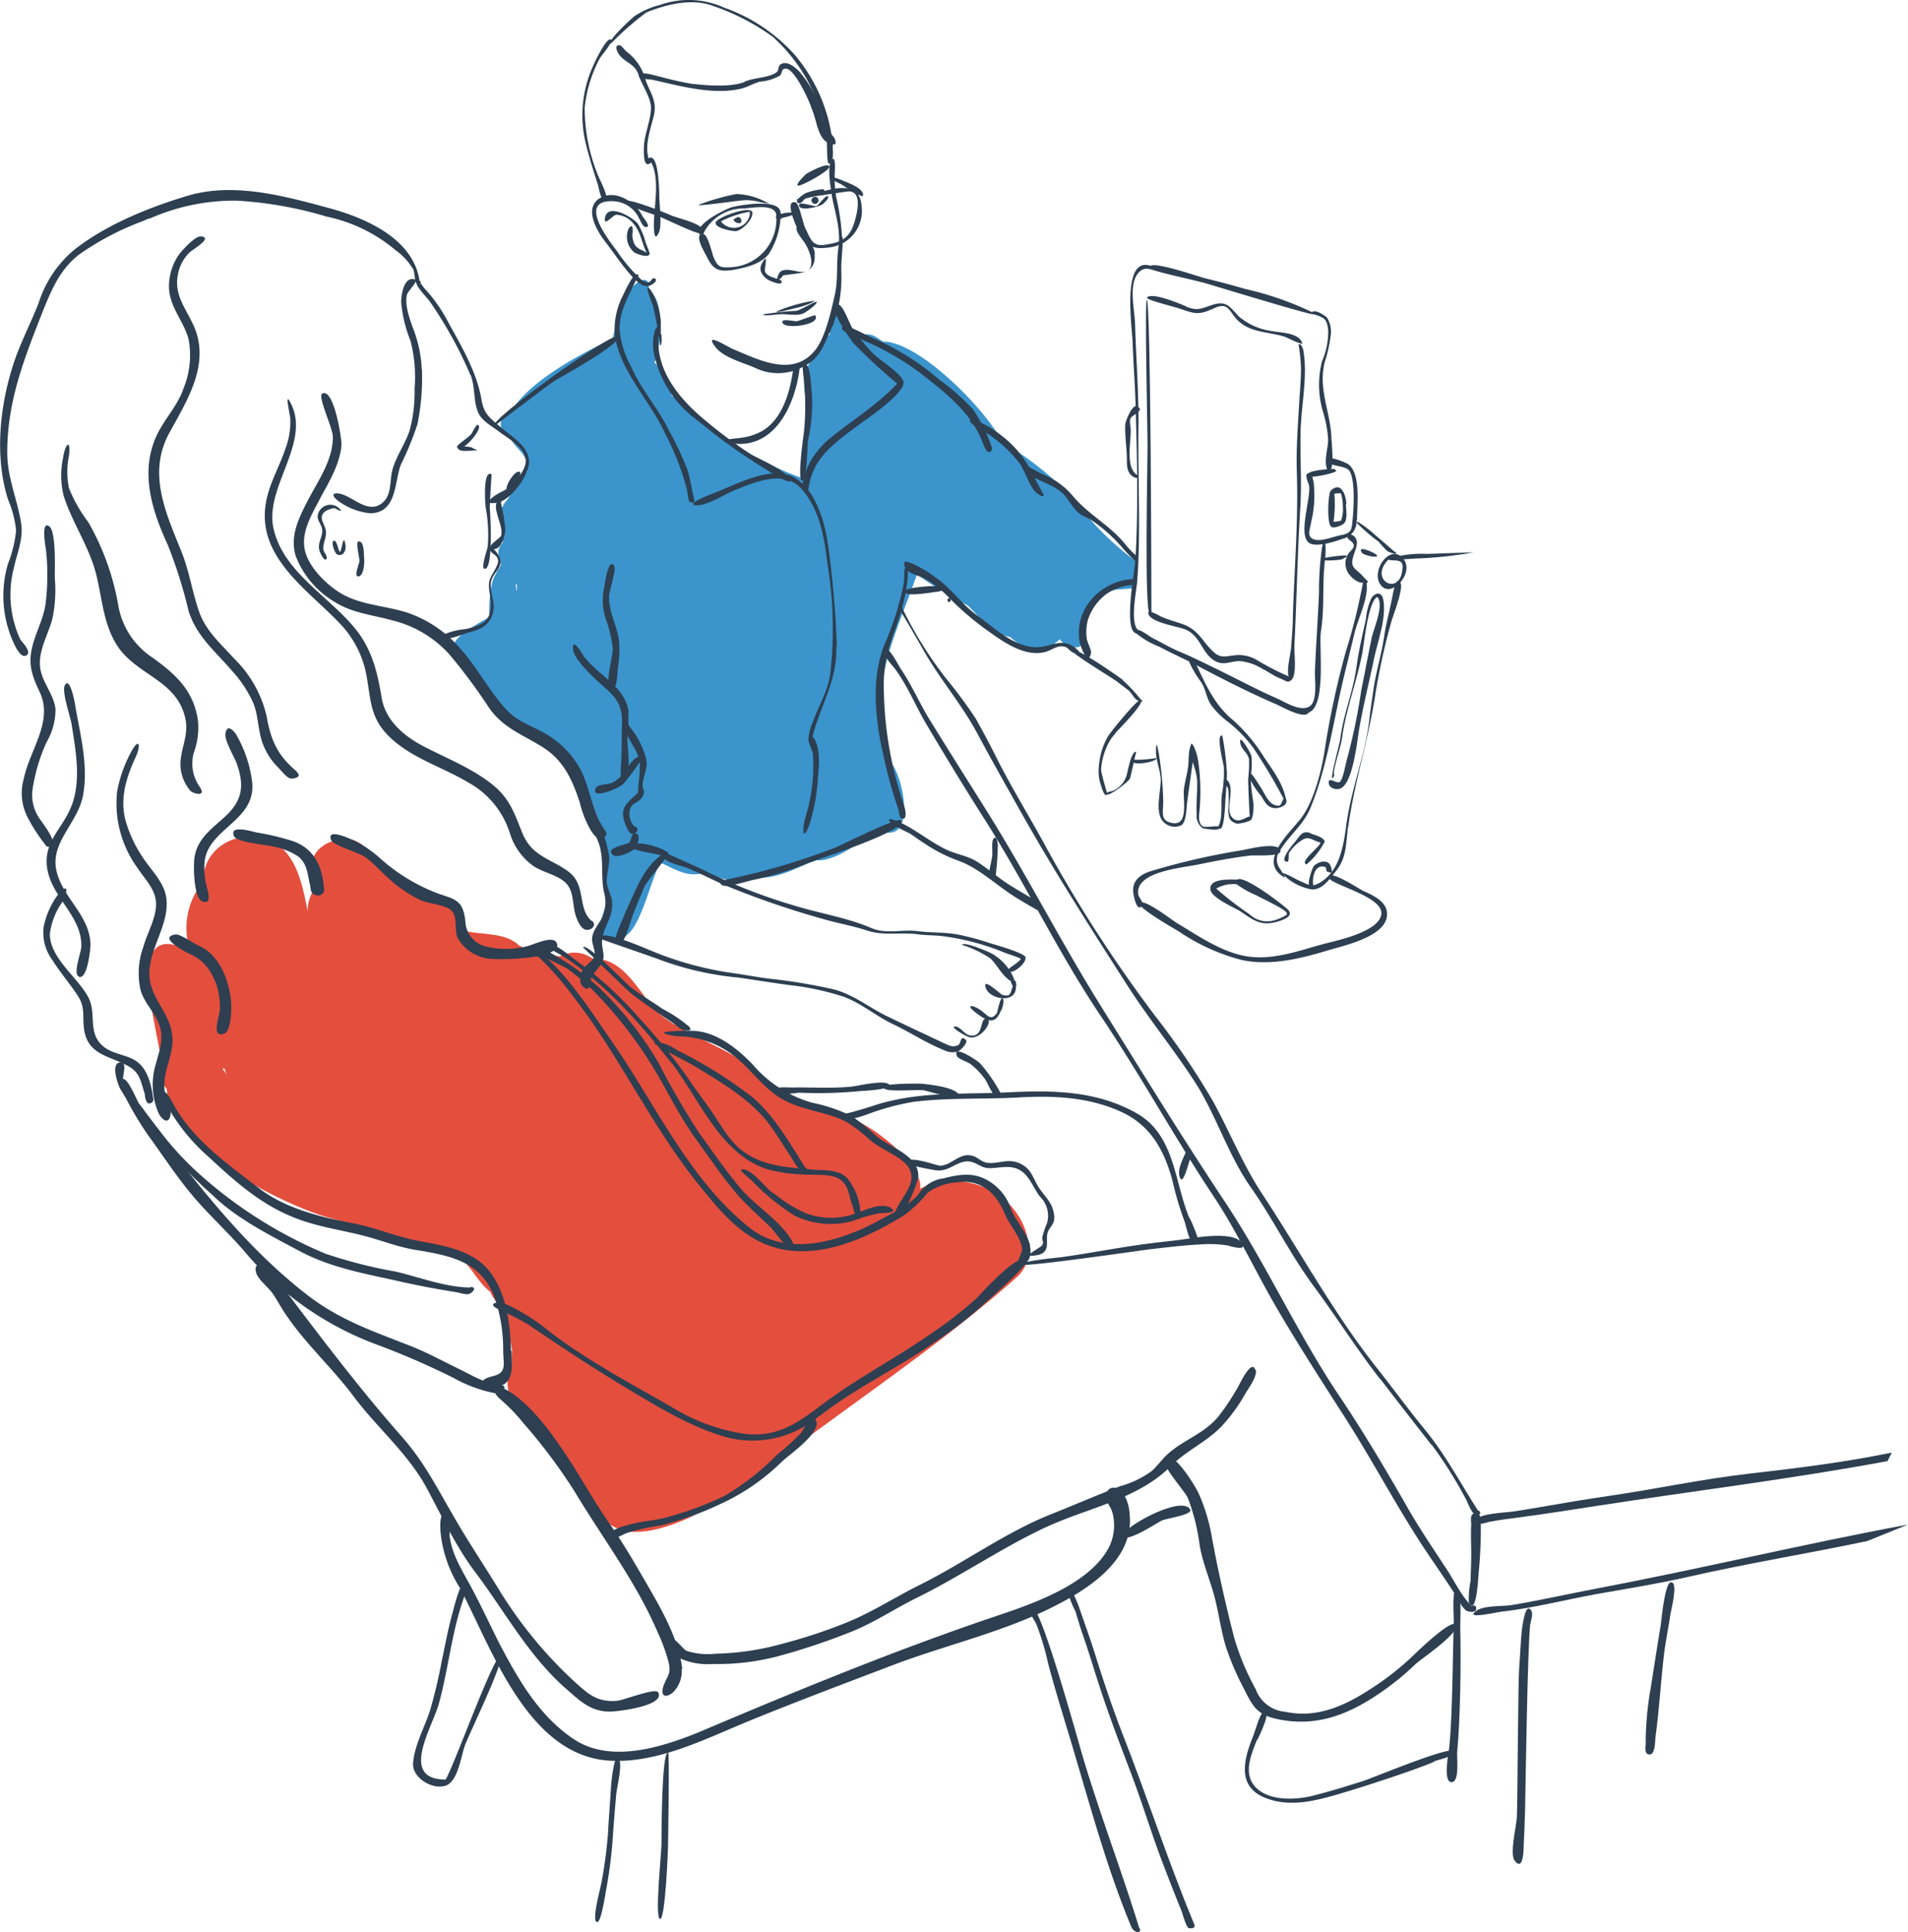 <svg xmlns="http://www.w3.org/2000/svg" viewBox="0 0 213.22 215.88">
  <title>operator subject</title>
  <g id="Layer_2" data-name="Layer 2">
    <g id="Layer_3" data-name="Layer 3">
      <g>
        <g>
          <path d="M85,51.4l.26.12Z" style="fill: #3c94cc"/>
          <polygon points="85.66 51.71 85.66 51.71 85.65 51.71 85.66 51.71" style="fill: #3c94cc"/>
          <path d="M124.61,65.9l.13,0,.11,0Z" style="fill: #3c94cc"/>
          <path d="M127,62.75a32.11,32.11,0,0,1-6.75-6.67l.12.16c-1-1.52-6.7-6.32-8.12-6.42-1.83-3.9-9.56-11.7-13.58-11.65-.83-.55-1.25-1-2.38-.73a4,4,0,0,1-1.52-1.32,1.1,1.1,0,0,0-.33-.71h0c-1.15-1.34-2.28.82-1.67,1.89h0a2.05,2.05,0,0,0-.7,1.17,6.38,6.38,0,0,0-.61,1.08A3.73,3.73,0,0,0,89.91,42a7.18,7.18,0,0,0,.62,3.88c-.07.41-.11.83-.16,1.24a6.36,6.36,0,0,0-.49,4.07,18.57,18.57,0,0,0-.26,2.23,38.58,38.58,0,0,1-4-1.73h0c-3.14-1.54-5.65-4-8.73-5.66a4.64,4.64,0,0,0-1.83-1.82,5.56,5.56,0,0,0-1.92-3.7c.72-1.62,1.3-6.91-.68-8.16.29-2-1.62-.77-2.07.13-1,.91-1.63,4.12-1.94,5.37-3.37,1.58-8.9,4.51-11.06,7.71a1.27,1.27,0,0,0-.38.51,1.39,1.39,0,0,0-.36,2.55,1,1,0,0,0,.33.19c.6,1.34,1.44,1.46,1.91,2.88a3.85,3.85,0,0,1,0,1,20.63,20.63,0,0,0-2.14,3.08,3.08,3.08,0,0,0-.66,3.31,6.53,6.53,0,0,0,.1,1.53,1.65,1.65,0,0,0-.29,2A2.25,2.25,0,0,0,56,63c-.1.42-.43.67-.57,1.1-.74,1.08-.76,3.44-.76,4.77,0,0,0,.09-.08.14-.95.53-5.7,3-3.14,3.92a1.58,1.58,0,0,0,.47.42c.1,3.06,3.6,6.5,6.08,7.52,2.14,2,4,2,5.83,4.42,1.4,1.9,2.13,4.37,3.17,6.5,0,.93.43,1.81.56,2.73a.28.28,0,0,0,0-.09A4.33,4.33,0,0,0,68,96.14a1.27,1.27,0,0,0,.06.28,4.08,4.08,0,0,0-.08,3,1.5,1.5,0,0,0,0,.3,6.88,6.88,0,0,0-.26,1.45c-1.06,2.45-.8,5.24,2.15,3.44,1.8-1.1,2.77-6.14,3.94-8.23,1.51.68,3,1.68,4.69,1.17,2,.49,3.28,1.3,5.38.26,2.29.9,5.3-1,7.35-1.69,1.7.17,4.55-1.6,5.9-2.91l.92-.44-.4.19.53-.23c4.24,1.92,2.95-5.76,1.29-7.67-2.52-8.72.13-12.67,3-20.87a50.63,50.63,0,0,0,5.68,3.46c1.33,1.29,2.78,3.23,4.73,3.52,1.82,1.63,3.66,2.06,5.55.25.9,1.33,3.39,1.35,2.43-.79,0-.92,0-1.86.66-2.52l-.28.24c1.31-1.16,1.84-2.18,3.5-2.47l-.13,0,.24,0-.11,0c.54-.06,1.35-.06,2.07-.19a20.48,20.48,0,0,0,.21-2.92Zm-69.3,3.33c0-.23,0-.46-.09-.68l.15-.18c0,.22,0,.45,0,.67ZM90,51.63a.88.88,0,0,1,0,.15A.38.38,0,0,1,90,51.63Zm2.74,43.89h0l.18-.08Z" style="fill: #3b94cc"/>
        </g>
        <path d="M114.89,138.59c-1.06-5.55-7.38-8.08-12.07-5.77.55-2.88-7.32-9-10.23-8.35a3,3,0,0,0-2.11-.5,34.49,34.49,0,0,1-4.13-2.55c-3.24-3.86-8.56-5.08-12.27-7.83-2.35-1.74-3.92-6.6-7.83-6.47a3.44,3.44,0,0,0-3.66-.28c-1,0-2.05-.58-3,0A4,4,0,0,0,58,105.64c-1.51-1.51-4.26-1.15-6.2-1.66.26-2.06-1.26-4.39-3.53-4a43.55,43.55,0,0,1-5.12-3c-1.07-.74-2.42-3-4-3.18-2.87-.36-5.65,2-3.76,5.17a4.33,4.33,0,0,0-1,2.88c-.6-3-1.35-7.33-5-8.2-3.33-.8-6.68,1.24-6.73,4.92a8.08,8.08,0,0,0-1.39,7.73c-7.8-4.17-3.56,8.64-3.3,12.19a3.57,3.57,0,0,0,.68,3.22A4.2,4.2,0,0,0,20.36,125c1.66,4.88,12.08,9.79,16,10.94,4.81,1.41,9.79,2.56,14.54,4.18,1.81,1.25,2.23,2.88,3.9,4.24a4.88,4.88,0,0,0,1.61,2c.33,1.51.55,2.95.81,4.48a5.47,5.47,0,0,0,0,1.34c-.59,1.48-1,3.73.76,4.6a12.42,12.42,0,0,0,1.2,1.09c1.67,2.6,3.2,5.24,4.93,7.8l-.3-.44c3.07,4.6,4.8,6.92,10,5.52,4.18-1.12,8.31-4,11.66-6.55,9.12-7,19.39-13.73,28-21.36l0,0A4.22,4.22,0,0,0,114.89,138.59ZM80.91,117l-.47-.42Zm-55.84,2.35a6.77,6.77,0,0,0,.3.82,3.13,3.13,0,0,0-.52-.73Zm.38,1a1,1,0,0,0,0-.1,1.17,1.17,0,0,0,.05.11h0Zm47.07,42.19v0l0,.11Z" style="fill: #e44e3d"/>
        <path d="M69.06,37.61c-.43-.72-14.59,9.42-13.83,10,0,0,6-4.58,6.65-5s7.64-4.21,7.18-5Zm-1.51.72,0,0,0,0Z" style="fill: #2d3f51"/>
        <path d="M73.84,37.36c0-.52,0-1.06,0-1.58v0a8.4,8.4,0,0,0-1-3.19c-1.08-1.55-.07,1.09.16,1.65h0l0,.05h0a43.59,43.59,0,0,1,.78,4.31c.23,0,.14-1.09.14-1.25Zm-.74-2.69v0Zm-.18-.36v0Zm-.11-1.54v0Zm1,3v0Z" style="fill: #2d3f51"/>
        <path d="M77.6,55.86c-.31-1.08-.42-2.22-.75-3.29a34.81,34.81,0,0,0-2.09-4.46c-1.21-2.51-3.16-4.64-4.25-7.18h0a10.28,10.28,0,0,1-1.27-4.16c0-2.05.89-3.39,1.69-5.19.09-.2.82-1.13.11-.89-.43.14-1.32,2.11-1.47,2.41a8.22,8.22,0,0,0-.86,4.39v0c.62,4.07,4,7.35,5.64,11a29.34,29.34,0,0,1,2.43,6.25A10.18,10.18,0,0,0,77,56c.2.15.71.32.57-.18Z" style="fill: #2d3f51"/>
        <path d="M93.52,72.29a110.9,110.9,0,0,0-1-11.52v.06c-.34-2.52-1.4-6.22-3.86-7.53s-6.34.8-8.56,1.67c-.23.09-3.6,1.34-2.38,1.48S81,55.2,82,54.81c2.5-1,5.8-2.47,7.79.06l0,0c2,2.56,2.33,5.44,2.75,8.57h0a44.16,44.16,0,0,1,.23,11.93c-.29,1.92-1.25,3.4-1.89,5.18a6.27,6.27,0,0,0-.54,2c0,.52.44,1.21.51,1.76A19.48,19.48,0,0,1,90,91.34c-.37,1.29-.32,2.78.42.9a21.77,21.77,0,0,0,1-5.56c.13-1.28.29-3.33-.62-4.4.89-3.44,2.78-6.28,2.66-10Zm-1.47-12h0Zm-.23-2.51v0Zm-1.47,32v0ZM88.77,53.88l0,0,0,0Z" style="fill: #2d3f51"/>
        <path d="M101,42.73c-.19-1-2.76-2.49-3.48-3.28a24.86,24.86,0,0,1-2.25-2.76c-.35-.52-1-2.5-1.58-2.68C92,33.52,95,37.94,95.41,38.38a64.15,64.15,0,0,0,4.85,4.48c-2.2,2.37-5,4.07-7.51,6.12a8.91,8.91,0,0,0-2.64,3.52c-.16.4-.64,2.07-.36,2.32s.54.21.6-.25v0c.46-3.35,2.8-5,5.34-6.9.88-.67,5.49-3.7,5.27-5Zm-.63,0v0Zm-3.09-3.59,0,0,0,0Zm-2.58,8.36,0,0,0,0Zm5.22-5.9,0,0,0,0Zm0,0,0,0,0,0Z" style="fill: #2d3f51"/>
        <path d="M90.74,44.1c-.09-.7-.14-2.78-.55-3.26-.68-.8-.45.74-.44.88a28.86,28.86,0,0,1,.09,6.57c-.11.78-.74,5.36-.21,5.43s.61-4.09.65-4.42v0a19.53,19.53,0,0,0,.46-5.22Zm-.65,2.66v0Zm0-3v0Z" style="fill: #2d3f51"/>
        <path d="M73.58,36.46a.23.23,0,0,0,0,.45.23.23,0,0,0,0-.45Z" style="fill: #2d3f51"/>
        <path d="M88.19,53.55c-.27-1-3.71-2.42-4.42-2.86a52,52,0,0,1-4.63-3.45c-3-2.4-6.07-5.86-5.5-10.06h0v0c0-.11,0-.21,0-.32h0c.11-.86-.3-.29-.46.07a5.81,5.81,0,0,0,.09,3.33,12.19,12.19,0,0,0,4,6.19l0,0c.38.3.76.61,1.15.9l0,0,.06.05h0a59.63,59.63,0,0,0,6.39,4.59c.36.21,3.65,2.42,3.43,1.63ZM82.71,50l0,0,0,0Zm-1.1-.22,0,0,0,0Zm-.44-.94,0,0,0,0Zm-6.92-7.66h0Zm-.56-4.36h0Zm0,.06v0Zm0,.25v0Zm0,.09v0Zm0,1.85v0Z" style="fill: #2d3f51"/>
        <path d="M89.21,40.76c-.45-.27-.54.41-.58.66a.34.34,0,0,0,0-.1c-.34,2.44-1.17,5.49-3.45,6.83a6.47,6.47,0,0,1-2.49.78c-.75.1-2.94.26-1.06.58,5,.84,7.26-4.43,7.73-8.35v0c0-.16.06-.3-.15-.42Zm-1.68,4.53v0Zm-4.84,3.64h0Z" style="fill: #2d3f51"/>
        <path d="M110.87,50.09a18.32,18.32,0,0,0-2.09-4.29A23.65,23.65,0,0,0,105,42.45a29.35,29.35,0,0,0-7.85-4.86l0,0c-.42-.18-2.42-1.3-2.87-1.13-1,.38,1.92,1.42,2.15,1.52l-.07,0a29.83,29.83,0,0,1,6.6,3.79h0c2.69,2.09,5.42,4.22,6.76,7.43h0c.08.17.48,1.48.89,1.3.14-.07.29-.23.22-.39Zm-4.22-5.26-.06,0,.06,0ZM103,41.71l0,0,0,0Zm-7.52-4.79,0,0,0,0Zm1.69.65,0,0,0,0Z" style="fill: #2d3f51"/>
        <path d="M116.5,55.07c-.28-.61-.65-1.16-.91-1.77l0,.08a11.61,11.61,0,0,0-3.75-4.77A10.43,10.43,0,0,0,109.06,47c-1.25-.26-.59.29.22.8a15.07,15.07,0,0,1,4.53,3.8c.76,1,1,2.18,1.74,3.18.16.24,1.36,1.19,1,.29Z" style="fill: #2d3f51"/>
        <path d="M121.36,67.81a5.65,5.65,0,0,0-.72,3.86c.08.51,1,3,1.29,1.22,0-.32-.43-1.15-.48-1.52a5.31,5.31,0,0,1,.12-2.1,5.93,5.93,0,0,1,2.07-2.9,5.87,5.87,0,0,1,2.88-1c0-.22.06-.45.1-.67A6.55,6.55,0,0,0,121.36,67.81Z" style="fill: #2d3f51"/>
        <path d="M125.85,60.94c-1.7-2.2-4.19-3.4-5.94-5.5A8.38,8.38,0,0,0,116.53,53c-.57-.26-3.27-1.92-2-.47,1.08,1.22,3.14,1.46,4.34,2.71.56.59.93,1.39,1.53,1.94s1.14.63,1.66,1a.18.18,0,0,1-.07-.05,17.65,17.65,0,0,1,3.38,3l0,0A18.51,18.51,0,0,0,127,62.82c0-.21.06-.43.08-.64A11.29,11.29,0,0,1,125.85,60.94Z" style="fill: #2d3f51"/>
        <path d="M120.51,72.7c-1.91-1.84-3.07-.15-5.16-.41-2.37-.3-4.24-2.15-6.08-3.47s-3-3.16-4.79-4.35A13,13,0,0,0,102,63c-.36-.14-1.23-.63-.87.35.27.74,1.46.91,2.15,1.27a11.86,11.86,0,0,1,2.92,2.31,32.46,32.46,0,0,0,4.5,3.77c1.68,1.21,4,2.74,6.16,2.13.75-.21,1.31-.8,2.15-.56.37.1.63.58.94.65.07,0,1,.26.54-.21Zm-3.88-.44-.07,0,.07,0Zm-.92.1h0Z" style="fill: #2d3f51"/>
        <path d="M101.45,64.51c0-1.11-.08-2.34-.3-1.17s0,1.13-.23,2.22A32.82,32.82,0,0,1,99,71.65c-1.76,3.91-1.19,8.95-.22,13a49.06,49.06,0,0,0,1.63,5.82c.11.29,0,1,.51,1s.2-1.22.09-1.53a41.63,41.63,0,0,1-2.23-12.39c-.25-5.23,1.62-6.81,2.5-11.7ZM99.74,85.6v0Z" style="fill: #2d3f51"/>
        <path d="M73.17,31.12c-.24-.14-.39.22-.53.34l0,0c-.31.23-.8-.06-1-.24l0,0A18.15,18.15,0,0,1,68.91,28h0c-1-1.3-4.3-5.6-.51-5.52a3.31,3.31,0,0,1,3,1.89c.14.22.44,1.05.8,1,.61,0-.28-1-.35-1.16l0,.06c-.7-1.64-3.09-3.22-4.86-2.1s-.28,3.65.65,4.84,1.9,2.69,3,3.89c.45.48,1.25,1.31,2,1,.2-.07,1-.54.51-.81Zm-1.8-6.76v0Zm-2.48,3.58,0,0,0,0Zm-1.08-.7v0Z" style="fill: #2d3f51"/>
        <path d="M72.6,28.31a10.58,10.58,0,0,0-.43-1.14A8.36,8.36,0,0,0,71.28,25c-.51-.69-3.58-2.54-3.69-.46,0,.66.88-.48,1.27-.55a2.68,2.68,0,0,1,2,1.09c.78.92.87,2.15,1.39,3.12a.37.37,0,0,1-.22-.08l.06,0c-1-.44-1.28-.62-1.43-1.77,0-.21.23-1.68-.41-.81a2.27,2.27,0,0,0,.62,2.65c.23.18,1.79.77,1.72.07Zm-.25-.1h0ZM71.8,27h0Zm-.91-1.82,0,0,0,0Zm-.5-.5,0,0,0,0Z" style="fill: #2d3f51"/>
        <path d="M68.37,4.51c-.5-.85-2.36,3.36-2.5,3.86a13.28,13.28,0,0,0-.45,7.49c.38,1.62.89,3.21,1.4,4.79.11.36.33,1.88.84,1.82S67.14,20.24,67,20l0,0a19.86,19.86,0,0,1-1.66-8,15,15,0,0,1,1.67-5.45c.14-.28,1.49-1.8,1.29-2.14Zm-2.88,9.56v0Z" style="fill: #2d3f51"/>
        <path d="M93.08,16.35a18.28,18.28,0,0,0-4.25-10.2A19,19,0,0,0,81.1.92h0l0,0h0L81,.89l0,0A9.55,9.55,0,0,0,73.79.54a9.18,9.18,0,0,0-2.85,1.24c-.24.16-3.19,2.85-2.71,3.13a33.17,33.17,0,0,1,4-3.52h0l.15-.06,0,0c2.23-.88,5-1.54,7.33-.66a25.23,25.23,0,0,1,6.66,3.45A18.8,18.8,0,0,1,92.38,15.4v-.08l0,.23v.07h0c.06.42,0,2.62.23,2.65.61.07.46-1.51.44-1.91Zm-.66-.66v0Zm-8.62-13h0ZM79.7.72h0Zm1.37.19h0Z" style="fill: #2d3f51"/>
        <path d="M73.68,22.34c0-.52,0-5.43-1.2-4.65-.47-1.48.26-3.39.59-4.8.37-1.63-.38-2.45-.91-3.9A5.81,5.81,0,0,0,70,5.75c-.2-.16-.57-.72-.79-.7-.61,0-.24.7-.06,1,.69,1,1.79,1,2.23,2.36.37,1.13,1.32,2.42,1.37,3.59,0,1.35-.7,2.9-.79,4.29,0,.34-.17,2.76.81,1.86,1,1.85.31,4.94.3,6.91,0,.86.07,2,.57.9.33-.73.07-2.86.06-3.6ZM73.08,11v0ZM72.89,18h0Zm-.58-8.64,0-.06,0,.06ZM72,16v0Z" style="fill: #2d3f51"/>
        <path d="M93.34,15.66c-.15-.54-.78-.86-1-1.35a15.85,15.85,0,0,1-.7-2.25,12.06,12.06,0,0,0-2.42-4.18c-.47-.44-1.31-1.14-2-.68-.29.2-.18.67-.41.85-.83.66-2.57.61-3.61,1.08l.06,0c-1.45.62-4.1.44-5.67.26h0l-.21,0h.07c-1.55-.25-2.88-.61-4.41-1-.32-.08-1.27-.34-1.55-.06-.52.51,1.19.53,1.4.58,3,.66,6.74,1.75,9.92,1,.73-.18,1.39-.59,2.12-.79a5.23,5.23,0,0,0,2.22-.67c.26-.21.17-.68.5-.77.59-.16,1.21.85,1.48,1.22a17.65,17.65,0,0,1,2.16,5.1c.2.62.55,1.7,1.26,1.94.23.08,1,.5.8-.21Zm-2.57-5.24v0ZM83.05,9.18h0Z" style="fill: #2d3f51"/>
        <path d="M78.58,25.66c-.49-.8-2.73-1.23-3.59-1.6a40,40,0,0,0-3.83-1.42c-.85-.26-2.18-.44-.94.27a34.78,34.78,0,0,0,3.47,1.26l-.07,0c1.1.47,2.18,1,3.27,1.45.14.06,2.22,1,1.69.07Zm-4.41-1.29h0Z" style="fill: #2d3f51"/>
        <path d="M87.21,23.67c-.18-1.48-4.37-.79-5.38-.53-.62.15-4.49,2-3.6,3.11-.43.44.59,2.09.78,2.48.68,1.41,1.35,1.69,3,1.41,1.32-.23,3-.64,3.88-1.73a8.42,8.42,0,0,0,1.35-4.74Zm-.46.46a5.35,5.35,0,0,1-5.17,5.73c-1.18.09-1.42-.14-1.83-1.11-.21-.5-.62-2.53-1.17-2.61a5,5,0,0,1,4.6-2.85c1-.07,3.57-.58,3.57.84ZM85.11,28.6l0,0,0,0Zm-4.73,1.17h0Z" style="fill: #2d3f51"/>
        <path d="M87.27,24a.23.23,0,0,0,0,.45.23.23,0,0,0,0-.45Z" style="fill: #2d3f51"/>
        <path d="M88.66,23.77c-.43-.15-2.52.22-1.83.69,0,0,2.52-.45,1.83-.69Z" style="fill: #2d3f51"/>
        <path d="M96.28,23c-.29-4.32-7.14-.18-7.29-.71,0-.07,5.2-.82,5.66-.89h0c1.89-.24,1.1,2.7.71,3.79-.58,1.61-1.67,1.95-3.26,2.17h0c-1.35.18-1.53-.73-2.1-1.84-.27-.53-.69-2.77-1.07-2.89-1.41-.43.18,3,.39,3.34,1.08,1.69,1.55,1.93,3.55,1.65h0A4.11,4.11,0,0,0,96.28,23Zm-.48.29v0Zm0-.73v0Zm-1.32-1.48h0Zm-3,6.73h0Z" style="fill: #2d3f51"/>
        <path d="M96.38,21.52c-.31-.66-1.6-1.08-2.21-1.35-1.41-.62-2-.42-.37.32.59.25,1.62,1.2,2.19,1.28,0,0,.7.42.39-.25ZM96,21.8v0Z" style="fill: #2d3f51"/>
        <path d="M94.09,26.48A24.86,24.86,0,0,0,93.44,22a13.19,13.19,0,0,1-.14-3c0-.15.09-1.81-.41-1.05s0,3.33.1,4.1c.38,1.92,1,3.71.69,5.7v0c-.24,1.75,0,3.45-.39,5.19s-1,4.55-2.09,6.05c-2.48,3.28-6.37,1.23-9.32,0-.62-.27-3.31-2-1.93-.22.94,1.24,3.29,1.79,4.63,2.42A5.83,5.83,0,0,0,89.71,41c1.77-.85,2.28-2.17,3-3.87l0,.08c.11-.26.2-.52.31-.78l0,.08a15.42,15.42,0,0,0,1-6.05c-.06-1.36.2-2.65.14-4ZM93.7,33h0Zm-.3-.73v0Zm-2.59,7.23h0Z" style="fill: #2d3f51"/>
        <path d="M91.28,33.73c-.1-.16-1.83.94-2.32,1a33.09,33.09,0,0,0-3.69.4c0,.23,1.49,0,1.66,0h0c.88-.11,2,.21,2.79-.09.29-.1,1.67-1.07,1.53-1.31ZM87,35.13h0Z" style="fill: #2d3f51"/>
        <path d="M91.12,35.23c-.05-.08-1.86.64-2.11.67h.06c-.28,0-1.56-.28-1.63,0-.27,1,4.33.48,3.68-.63Zm-2.72.63h0Zm-.38,0h0Z" style="fill: #2d3f51"/>
        <path d="M90.92,33.61a17.44,17.44,0,0,0-4.17,1.2c0,.19,2-.36,2.23-.4h0c.34-.05,2-.59,2-.81Zm-1.84.49h0Z" style="fill: #2d3f51"/>
        <path d="M87.34,31.42c-.08-.31-1.61-.35-1.85-1.09-.1-.31.45-2.26-.29-1-.46.78-.13,1.34.49,1.84.22.18,1.83.89,1.65.25ZM86.15,31l0,0,0,0Z" style="fill: #2d3f51"/>
        <path d="M91.06,28.34c-.07-.92-.87-1.57-1.21-2.38l0,.07c-.15-.37-.72-1.42-.84-.5-.05.36.61,1.19.82,1.46l0,0c.73,1,1.69,3.67-.57,3.36h0c-.61-.09-1.87-.52-2.23.25-.65,1.4.72.13.38.2,1.64-.35,3.84,0,3.62-2.43Zm-.36,1.14v0ZM90.45,28v0Zm0,2h0Zm-.6-3.08h0Z" style="fill: #2d3f51"/>
        <path d="M85.79,22.68a7.47,7.47,0,0,0-3.51-1,25.53,25.53,0,0,0-4.23,1.21c0,.17,4.15-.44,4.72-.48a5.44,5.44,0,0,1,2,.13c.24.07,1.57.32,1.05.12Zm-4-.91h0ZM79,22.85h0Z" style="fill: #2d3f51"/>
        <path d="M92.67,18.6c-.14-.52-2.39.69-2.6.85l.07-.05c-.12.09-1.21,1.12-1,1.33s3.66-1.66,3.53-2.13Z" style="fill: #2d3f51"/>
        <path d="M92.49,21.92c-.23-.13-1,1-1.24,1.1s-1.84-.53-1.94-.16c-.23.83,2.3.29,2.69-.1.08-.09.78-.67.49-.84Zm-.21.07h0Z" style="fill: #2d3f51"/>
        <path d="M84.08,23.76c-.07-.89-4,.51-4.11,1.11s1.86,1,2.32.95c.68-.13,1.84-1.27,1.79-2.06Zm-.28.14a1.8,1.8,0,0,1-3.23.83,11.14,11.14,0,0,1,3.21-1.07.65.65,0,0,1,0,.24Zm0-.25h0Zm0,0v0Zm0,0h0ZM83,25.37l0,0,0,0Zm-.27-.07h0Zm-.2.19h0Zm-1.92-.79h0Z" style="fill: #2d3f51"/>
        <path d="M89.54,22.11a.23.23,0,0,0,0,.45.23.23,0,0,0,0-.45Z" style="fill: #2d3f51"/>
        <path d="M91.78,21.16a7.09,7.09,0,0,0-1.75.42c-.33.18-1.51,1-.69,1.13.26,0,.45-.43.68-.52s1.06-.26,1.33-.4.63.14.75-.1.09-.63-.32-.53Z" style="fill: #2d3f51"/>
        <path d="M91.46,22.3c-.15-.61-1-.19-.73.26s.83.14.73-.26Zm-.43.09h0v0h0v0Zm0,0Z" style="fill: #2d3f51"/>
        <path d="M82.49,24.43c-.79-.24,0,.89.08.32a.19.19,0,0,0-.08-.32Z" style="fill: #2d3f51"/>
        <path d="M82.74,24.52c-.17-.62-.82.05-.5.16-.08.24.61.26.5-.16Zm-.24.07h0Zm0,0Z" style="fill: #2d3f51"/>
        <path d="M82.8,24.47c-.15-.37-.57-.12-.75,0-.41.26,1.11.91.75,0Zm-.31.15v0a.21.21,0,0,1-.11,0l0,0h0l0,0Zm0,0h0Zm-.09,0Z" style="fill: #2d3f51"/>
        <path d="M69.17,71.54c-.23-1.67-1.13-3.16-1.11-4.87,0-.7.89-3.08.55-3.49-.66-.81-1,2-1.08,2.43a6.54,6.54,0,0,0,.21,3.67,13,13,0,0,1,.73,3.12c.06.9-.79,3.5-.35,4.18.85,1.31.88-1.58.93-2a11.75,11.75,0,0,0,.12-3Z" style="fill: #2d3f51"/>
        <path d="M70.26,79.62c-.31-2.83-3.28-4.06-4.9-6.15l0,.06c-.11-.15-1.36-2.45-1.34-1.1,0,.94,1.52,2.47,2.16,3.1,1.86,1.87,3.45,2.44,3.33,5.36-.06,1.51,0,3-.11,4.54,0,.28-.24,2.24.52,1.28.63-.79.16-3.25.2-4.16a19.13,19.13,0,0,0,.09-2.93Zm-2-2.39,0,0,0,0Z" style="fill: #2d3f51"/>
        <path d="M71.63,84.77c-.5-.85-1.83,1.51-2,1.7a3.93,3.93,0,0,1-1.24,1c-.3.14-1.59.21-1.75.49-.88,1.54,2.57.11,3-.36.31-.32,2.08-2.57,1.94-2.81Z" style="fill: #2d3f51"/>
        <path d="M72.23,84.88a9.33,9.33,0,0,0-1.75-3.54c-.4-.55-.66-1.12-.52.16s1.46,2.35,1.53,3.81c.06,1-.16,2.24-.19,3.26-1.19,1.16-2.19,1.64-1.38,3.61.11.27.4,1,.74,1,.53,0,.88-.74.23-.83a2.15,2.15,0,0,1-.54-1.67c.15-1.07.86-.81,1.38-1.57s0-.87.09-1.54c.09-.94.57-1.71.41-2.7Zm-.91,3.64v0Z" style="fill: #2d3f51"/>
        <path d="M71.08,93.14c-.59-.16-.49.76-.74,1s-2.9.57-1.8,1.42c.43.33,2.06-.34,2.43-.78.23-.28.71-1.48.11-1.65Zm-.78,1h0Z" style="fill: #2d3f51"/>
        <path d="M74.66,95.29c-.56-.57-3.38-1.44-4-.85s2.59.88,3.18,1.13c-1.75,1.35-2.5,3.15-3.39,5.12-.4.87-.78,1.76-1.14,2.64-.14.36-1.15,2.5.08,2,.53-.21,1.18-2.77,1.38-3.24.41-1,.8-2,1.23-3,.28-.64,2.9-3.66,2.71-3.84Zm-.31-.15h0Z" style="fill: #2d3f51"/>
        <path d="M107.75,116c-.47-.13-.36.63-.69.78-.64.29-1.06,0-1.66-.26-2.09-1-4.27-2-6.32-3s-3.72-2.42-6-3a63.56,63.56,0,0,0-7.37-1.2h0c-1.42-.2-2.83-.47-4.25-.66h0A37.14,37.14,0,0,1,73,106.32c-.66-.25-6-2.67-6-1.47,0,.05,6.06,2.11,6.76,2.39a34.34,34.34,0,0,0,8.9,2H82.6c1.86.26,3.71.57,5.57.82h0a30.2,30.2,0,0,1,6.16,1.32c1.94.73,3.62,2.18,5.5,3.07s3.75,2.13,5.68,2.89a2.07,2.07,0,0,0,1.52.15c.28-.11,1.48-1.21.7-1.42Zm-32.38-8.66h0ZM88.17,110Z" style="fill: #2d3f51"/>
        <path d="M110.18,113.82c-.73,0-.2,2.06-1.74,1.88h0c-.68-.1-1-.91-1.64-1-.91-.13,1.15,1.17,1.66,1.22,1.32.13,2.69-2.09,1.72-2.09Zm-.85,1.71h0Zm-1.47,0h0Z" style="fill: #2d3f51"/>
        <path d="M112.12,111.7c-.24-.82-.68,1.45-.71,1.49-.68.9-1,.3-1.75-.27-1-.72-1.9-.73-.53.29,1,.75,2,1.39,2.63-.1v0a2.43,2.43,0,0,0,.37-1.45Z" style="fill: #2d3f51"/>
        <path d="M113.57,110.23c0-.28,0-.85-.42-.7s.1.55,0,.73c-.26.8-.26,1.15-1.13.9-.23-.06-2.29-2.09-1.86-.78s3.44,1.82,3.37-.15Z" style="fill: #2d3f51"/>
        <path d="M114.64,107c-.11-.55-3.69-1.51-4.11-1.65a27.93,27.93,0,0,0-3.37-.91c-1.56-.31-3-.2-4.54-.39h0c-1.79-.25-3.52.36-5.2-.34l0,0c-2.71-1.17-5.83-1.66-8.66-2.53a62.46,62.46,0,0,1-9.45-3.63c-1.23-.62-2.48-1.15-3.72-1.72-.49-.22-2-1-1.35.05.36.57,1.94.84,2.59,1.11,1.44.59,2.83,1.34,4.26,1.95l0,0a97,97,0,0,0,11,3.77c1.57.46,3.21.73,4.77,1.25,2,.65,3.69.16,5.74.43h-.05c1,.13,1.91.09,2.88.22h0a27.2,27.2,0,0,1,6.46,1.68h0l0,0h0c.71.31,1.5.5,2.19.83-.16.41-1.51,1.08-1.43,1.3.25.65,2.08-.72,1.94-1.44Zm-.53.13h0Zm-8.76-3h0Zm0,0h0Zm-2.66-.09h0Zm-2.77.31h0Zm-.43-.27h0ZM87.1,100.65h0ZM76.63,96.89h0Zm28.83,7.72h0Zm6.48,1.69Z" style="fill: #2d3f51"/>
        <path d="M113.35,109.45a5.74,5.74,0,0,0-2.47-2.88c-.4-.24-3.25-1.43-3.38-1a12.42,12.42,0,0,1,3.17,1.51c.63.59,1,1.35,1.63,2,.09.09,1.25,1.22,1,.37Z" style="fill: #2d3f51"/>
        <path d="M143.69,89.25c-.29-1.66-1.51-3.28-2.43-4.64a18.6,18.6,0,0,0-3.4-4.09c-2.23-1.82-3.14-4.11-4.33-6.58l-.74-.23a11.37,11.37,0,0,0,1.34,2.37h0c.63.82.64,1.9,1.25,2.74a9.43,9.43,0,0,0,1.69,1.71l0,0a14.9,14.9,0,0,1,3,3.05h0a63.09,63.09,0,0,1,3.51,5.93A.18.18,0,0,0,143.69,89.25Zm-9.53-13.14v0Zm6.23,7.28v0Zm1.13,2.26,0,0Zm1.69,2.84h0Zm.31.15h0Z" style="fill: #2d3f51"/>
        <path d="M127.43,78.24c-.31-.18-3.41,3.66-3.59,4a7.76,7.76,0,0,0-1,3,6,6,0,0,0,0,1.8s.53,2.28.87,1.71c.07-.12-.71-2.36-.66-2.86a7.5,7.5,0,0,1,1.09-3.32v0l.63-.8,0,0c.15-.18,3.21-3.25,2.71-3.54Zm-4.36,8.63h0Z" style="fill: #2d3f51"/>
        <path d="M127.52,78.2A17.11,17.11,0,0,0,125.46,76l.06,0c-.46-.36-5.51-3.91-5.72-3.32-.11.31,4.64,3.15,5,3.45h0l1.31,1h0c.3.24.7,1,1,1.12,0,0,.85.36.45-.06Zm-1.73-1.31h0Zm-.94-.72h0l0,0,0,0Z" style="fill: #2d3f51"/>
        <path d="M127,84c-.6-.17-1,2.36-1.08,2.55a2.7,2.7,0,0,1-1.55,1.81h0c-.13.06-.73.12-.73.3,0,.58,2.43-1.27,2.62-1.65.11-.22.67-3,.73-3Zm-2.35,4.19h0Z" style="fill: #2d3f51"/>
        <path d="M129.23,84.7a14.89,14.89,0,0,1-2.72.19c-.23.83,2.94.19,2.72-.19Z" style="fill: #2d3f51"/>
        <path d="M133.25,83.5c-.4-.7-.43,1.6-.44,1.75-.06,1-.37,1.91-.5,2.87v0c-.16,1.11.57,4.08-1.21,3.85h0c-1.47-.21-1.12-1.13-1.11-2.35a35.74,35.74,0,0,0-.34-4.39c-.09-.79-.48-3.18-.47-1.26,0,1.09.51,2.07.53,3.16s-.53,3.12,0,4.25a1.73,1.73,0,0,0,2.33.81c.54-.4.55-1.94.62-2.51.14-1.15.33-2.29.47-3.44.08-.61.41-2.27.14-2.71Zm-.5,4.86v0Zm-.84,3.56h0Zm0,0Zm-1.81-.36h0Zm0,0h0Zm0,0h0Zm1,.4Z" style="fill: #2d3f51"/>
        <path d="M136.3,92.41c-.14-.24-1.63.12-1.92-.1-.48-.36-.4-1.15-.34-1.69a23.22,23.22,0,0,0-.19-5.88v.05c-.09-.73-.88-2.73-.8-1,0,1.09.69,2.27.73,3.47s-.12,2.53-.05,3.77a1.65,1.65,0,0,0,.67,1.5c.11.07,2.22.4,1.9-.15Zm-.34,0h0Zm-1.69-.16h0Zm-.13-3.73h0Z" style="fill: #2d3f51"/>
        <path d="M137.09,86.18a29.19,29.19,0,0,0-.5-4c-.74-.2.13,3.17.17,3.47v0a13,13,0,0,1-.21,3.1v-.06c-.14,1.07.09,2.52-.32,3.49l0-.05a.33.33,0,0,0,0,.39c.55.56.67-2.44.69-2.73.06-1.21.2-2.4.19-3.61Z" style="fill: #2d3f51"/>
        <path d="M139.7,91.25c-.3-.17-1.32,1-2.08,0-.66-.89.27-2.73-.28-3.81-.22-.44-.59-.42-.59,0a3,3,0,0,1,.5.68,13.2,13.2,0,0,1,0,2.43c.06.81.11,1.18.91,1.46.26.09,2.31-.32,1.58-.75Z" style="fill: #2d3f51"/>
        <path d="M140.08,89.76a22.07,22.07,0,0,1-.32-3,8.59,8.59,0,0,0,.09-2.26c-.13-.54-1.57-2.85-1.21-1.33.13.58.83,1,.94,1.66a14,14,0,0,1-.1,2.23c0,.28.15,4.47.22,4.49.38.11.4-1.5.38-1.75Zm-.43-.36v0Z" style="fill: #2d3f51"/>
        <path d="M143.72,89.27c-.24-.65-.46.7-.75.74h0c-1.15.13-1.6-1.35-2.15-2.14-.27-.39-1.45-2.41-1.24-1.08a8.23,8.23,0,0,0,1.34,2.12c.43.67.69,1.35,1.6,1.39.48,0,1.47-.32,1.2-1Zm-3.91-2.12,0,0,0,0ZM143,90h0Z" style="fill: #2d3f51"/>
        <path d="M106.06,66.83a.23.23,0,0,0,0,.45.23.23,0,0,0,0-.45Z" style="fill: #2d3f51"/>
        <path d="M112.82,98.88c-1.26-.79-2.34-1.77-3.58-2.57-1.09-.71-2.41-.85-3.57-1.42-1.52-.75-2.88-1.81-4.35-2.63-.56-.31-2.79-1.37-1.65-.21a16.59,16.59,0,0,0,2,1.07c.56.38,1.11.78,1.69,1.15a17.29,17.29,0,0,0,3.71,1.89c2.35.83,4.3,2.78,6.43,4.1.93.58,1.92,1.15,2.93,1.7q-.35-.67-.66-1.32C114.78,100.07,113.79,99.48,112.82,98.88Z" style="fill: #2d3f51"/>
        <path d="M111.85,122.2a17.63,17.63,0,0,0-2.34-3.41c-.26-.26-3.11-2.19-2.58-.81.12.33,1.22.67,1.53.91a8.39,8.39,0,0,1,1.6,1.66c.28.37.84,1.85,1.29,2,.16,0,.79.19.5-.31Zm-3.32-3.26,0,0,0,0Z" style="fill: #2d3f51"/>
        <path d="M132.7,128.33c-.31.76-1.08,2.1-.92,2.94.31,1.65,1-1.21,1.17-1.63.1-.27.21-.55.32-.83a6.05,6.05,0,0,0-.49-.69A1.8,1.8,0,0,1,132.7,128.33Z" style="fill: #2d3f51"/>
        <path d="M100.68,91.69c-.14-.53-6.12,2.48-7,2.85l.07,0A74.86,74.86,0,0,1,81.54,98.2c-.37.09-1.56.25-.82.71.48.29,2.84-.47,3.42-.59a33.57,33.57,0,0,0,6.43-2h0l.07,0h0c1.1-.45,10.43-3.4,10.1-4.6Zm-.15.39,0,0,0,0Zm-10,4.22Z" style="fill: #2d3f51"/>
        <path d="M47.13,41.27a14,14,0,0,0-.93-4.47c-.4-1.13-1-2.67-.72-3.88.11-.44,1.38-1.56.84-1.71-1.24-.34-1.49,1.88-1.49,2.55a15.06,15.06,0,0,0,1.05,4.34,16.14,16.14,0,0,1,.45,5.32,16.68,16.68,0,0,1-.55,4.67c-.5,1.51-1.49,2.85-1.92,4.38-.36,1.31,0,3-1.34,3.87s-2.75-.47-4-1c-1-.43-1.82-.23-.74.62a7.33,7.33,0,0,0,3.6,1.39c3-.06,2.67-3.45,3.41-5.42a34.24,34.24,0,0,0,1.87-4.57,26,26,0,0,0,.49-6.1Z" style="fill: #2d3f51"/>
        <path d="M67.65,92.83C66.22,90.89,66,88.35,65,86.23A10.26,10.26,0,0,0,61,82c-1.58-.93-3.19-1.35-4.46-2.76-1.83-2-3.13-4.52-4.94-6.59a13.65,13.65,0,0,0-6.09-4.2c-2.76-.88-5.67-.82-8.09-2.6C36,64.81,34.23,63,34,61.07s1-3.87,1.84-5.5c1-1.86,2.1-3.65,2.32-5.78.07-.63-.86-6.56-2.16-5.8-.52.3,1.2,3.87,1.2,4.82,0,2.63-1.65,4.88-2.8,7.11-1,1.94-2.06,4-1.33,6.27a10.25,10.25,0,0,0,4.44,5.13c1.95,1.2,4.18,1.39,6.35,2a12.62,12.62,0,0,1,6.38,3.82,63.59,63.59,0,0,1,4.45,6c1.62,2.26,3.73,2.93,6,4.37s3.28,3.61,4.11,6.19A11.6,11.6,0,0,0,66,92.74c.17.27.65,1,1.06,1s.92-.46.6-.9Zm-31-46.5v0ZM38.15,50v.07s0-.09,0-.14V50Z" style="fill: #2d3f51"/>
        <path d="M66.14,102.92c-1.64-1.36-.6-4-2.56-5.49s-4.14-1.69-5.22-4.38c-.88-2.2-1.42-3.88-3.37-5.42-2.27-1.8-5-2.87-7.54-4.18C45.21,82.3,43.1,80.56,42.66,78s-.93-5-2.61-7.3c-2.9-3.91-8.37-6.59-9.49-11.67-1-4.56,4.1-9.44,2-13.84-.85-1.75-.17.94-.12,1.6a8.42,8.42,0,0,1-.54,3.33c-.73,2.2-1.94,4.1-2.24,6.43-.76,5.78,4.7,9.34,8.21,13A11.35,11.35,0,0,1,41,75.72c.46,2.74.43,4.59,2.55,6.63,2.45,2.37,5.86,3.33,8.75,5.06A9.84,9.84,0,0,1,57,93.16a7,7,0,0,0,2.58,3.58c1.1.76,2.75,1,3.67,1.94s.7,2.45,1.1,3.65c.15.47.52,1.39,1.07,1.54s1.37-.42.73-1Z" style="fill: #2d3f51"/>
        <path d="M33.17,86.2C31,84.41,30.26,82.69,29.79,80a13.14,13.14,0,0,0-3.63-6.42c-1.54-1.72-3.17-3.07-3.94-5.32s-1.09-4.57-2-6.76c-1.73-4.3-3.76-8.69-1.27-13.18,2-3.66,4.62-7.72,2.66-12-.85-1.86-2.11-3.3-1.76-5.47a4.68,4.68,0,0,1,1.34-2.65c.33-.32,2.74-1.69,1.22-1.79-.66,0-2.12,1.62-2.44,2.08a6.16,6.16,0,0,0-1.08,3.27c-.12,2.38,1.58,3.95,2.18,6.12a9.74,9.74,0,0,1-.56,5.51c-.67,2-2.21,3.48-3.07,5.42-1.79,4-.45,8.26,1.28,12a52.3,52.3,0,0,1,2.33,7.35c.85,2.9,3,4.59,4.9,6.82a13.27,13.27,0,0,1,2.37,3.61c.58,1.47.5,3.09,1.07,4.57a7.41,7.41,0,0,0,1.74,2.64c.27.28.91,1.08,1.29,1.17s1.44-.15.73-.73Z" style="fill: #2d3f51"/>
        <path d="M46.89,31.4c-.69-4.7-5.94-7-10-8.12-5.14-1.38-10.86-3-16.14-1.34-4.2,1.27-9,3.22-12.49,6a12.73,12.73,0,0,0-3.94,5.91C3.48,36,2.43,38,1.66,40.2,0,45-.67,50.94.91,55.84a11.79,11.79,0,0,1,.89,3.44A14.13,14.13,0,0,1,.89,63a12.62,12.62,0,0,0,.43,8.36c.19.42.9,2.27,1.61,1.88s-.52-1.53-.68-1.83a11.89,11.89,0,0,1-.73-7.84c.37-1.76,1.14-3.36.83-5.19-.45-2.72-1.54-5-1.54-7.86,0-5.75,1.94-10.56,4-15.81,1-2.46,1.9-4.59,4-6.25a31.19,31.19,0,0,1,7-3.7l0,0,.1-.05h0l.1,0-.06,0,.67-.29,0,0,.11,0h0a23.4,23.4,0,0,1,9.77-2,43.65,43.65,0,0,1,10,1.78,17.46,17.46,0,0,1,7.7,3.75,7.13,7.13,0,0,1,2,2.18c.16.34.12,1.56.42,1.6s.43,0,.39-.3ZM2.6,38l0,0,0,0ZM1.27,65v0ZM16.61,24.43l0,0,.06,0Z" style="fill: #2d3f51"/>
        <path d="M6.18,79.09c-.24-1.61-1.45-2.85-1.68-4.41-.28-1.94.87-3.71,1.34-5.5a15.25,15.25,0,0,0,.28-4.62c0-1,.16-5.19-.61-5.75-1-.72-.38,2.51-.36,2.74a25.87,25.87,0,0,1-.07,6c-.27,1.79-1.22,3.34-1.56,5.11s.14,3,.91,4.65C6,80.59,3.32,83.79,2.66,87a5.91,5.91,0,0,0,.57,4.59,19,19,0,0,0,2,3c1.82.34-.36-2.47-.67-2.93a4.64,4.64,0,0,1-.91-3.55A19.92,19.92,0,0,1,5.2,82.93a7.26,7.26,0,0,0,1-3.84Zm-2.51,9v.09s0-.06,0-.09Z" style="fill: #2d3f51"/>
        <path d="M10.11,105.43c-.15-3.29-3.18-5.14-3.82-8.23S8.63,92,9.25,89C9.92,85.73,9,82.2,8.43,79c0-.19-.59-3.52-1.18-2.44-.38.69.62,3.51.75,4.35.44,2.87,1.06,6,.1,8.84S4.64,94,5.33,97.32c.64,3.09,3.84,5.14,3.76,8.42,0,.67-1,3.09-.25,3.39.91.36,1.3-3.14,1.27-3.7ZM8.05,81.24a.25.25,0,0,1,0-.08v.08Z" style="fill: #2d3f51"/>
        <path d="M17.13,122.8c-.19-1.33-.49-3-1.6-4s-2.84-.91-4-1.9c-1.83-1.55-.66-3.67-1.7-5.55-1.22-2.21-4.25-4.31-4.26-7a7.81,7.81,0,0,1,1.35-3.5c.43-.82.94-2.32-.23-1.16a9,9,0,0,0-1.81,3.87,5.17,5.17,0,0,0,1,3.75c.83,1.32,1.85,2.5,2.71,3.79,1,1.46.59,2.24.8,3.85.41,3.07,3.06,3,5.16,4.3,1.12.69,1.24,1.79,1.63,3,0,.11.1,1.29.66,1a.43.43,0,0,0,.29-.51Zm-4.18-5,0,0,0,0Zm-2.5-2.28v0Zm-1-2.57h0Z" style="fill: #2d3f51"/>
        <path d="M22.44,88.08a4.49,4.49,0,0,1-.72-4.17,8.05,8.05,0,0,0,.4-3.41c-.48-3.37-2.51-5.18-5.13-7.06a8.75,8.75,0,0,1-3.79-5.9,28.45,28.45,0,0,0-3.34-9.21,16.26,16.26,0,0,1-2.15-3.78,9,9,0,0,1,0-3.65c.22-2-.45-1.26-.67.31a9.33,9.33,0,0,0,.1,4.27c1,3.07,2.89,5.68,3.65,8.86.7,2.93.82,5.93,2.73,8.39l-.14-.18c2.37,3.06,6.51,3.6,7.36,7.86.39,2-.82,3.68-.53,5.61a4.7,4.7,0,0,0,1.07,2.34c.4.37,1.71.62,1.13-.28ZM14.05,70.36,14,70.19s0,.11.07.17ZM7.7,51.18v0Zm0,.06v0Z" style="fill: #2d3f51"/>
        <path d="M19.26,115.93c-.11-2.63-2.43-4.3-2.56-6.88-.15-3,2.27-5.7,1.89-8.7-.24-1.8-1.72-3.12-2.66-4.59A14.38,14.38,0,0,1,14,91.57c-.61-2.47.15-4.8,1.17-7,.61-1.34.37-2.19-.49-.6a14.72,14.72,0,0,0-1.59,4.48,12.23,12.23,0,0,0,2.28,8.53c.82,1.27,2.05,2.39,2.07,4s-1,3.28-1.42,4.82a8.53,8.53,0,0,0-.31,4.82c.39,1.38,1.45,2.36,2,3.65.68,1.63.14,3-.31,4.65a8,8,0,0,0,.35,5.52c.39.72,1.17,1.28,1.32,0,.09-.72-.6-1.87-.68-2.63-.24-2.08,1-3.84.89-5.88Z" style="fill: #2d3f51"/>
        <path d="M25.82,111.91c-.23-2.46-1.32-5.28-3.66-6.27-.58-.24-2-1.31-2.56-1.23-2.12.33,1.39,2.09,1.74,2.24,2.25.95,3.36,3.75,3.23,6.19,0,.56-1.05,3.18.46,2.66.87-.3.85-3,.79-3.59Z" style="fill: #2d3f51"/>
        <path d="M28.19,87.48A13.91,13.91,0,0,0,26.35,82c-.4-.53-1-1.09-1.16,0-.1.77,1,2.57,1.26,3.3.83,2.33.72,4-1.15,5.8-1.53,1.45-3.3,2.54-3.58,4.82-.11.81-.09,4.37.87,4.78,1.19.5.6-1.22.5-1.66a8.26,8.26,0,0,1-.23-2.71c.35-3.75,5.68-4.57,5.33-8.83Z" style="fill: #2d3f51"/>
        <path d="M36.21,99.33c-.17-2.41-1-4.42-3.39-5.32a28.4,28.4,0,0,0-4.17-1c-.4-.09-3.13-.93-2.49.43.31.66,3.24.9,3.95,1.07a7.76,7.76,0,0,1,3.24,1.2c1,.85,1,1.92,1.28,3.08.12.49,0,1,.61,1.2a.7.7,0,0,0,1-.67Z" style="fill: #2d3f51"/>
        <path d="M62.22,105.41c-.29-1-2.6.14-3.21.28a9.16,9.16,0,0,1-4.62.08A3,3,0,0,1,52,102.84c-.22-1.52-.54-2.16-2-2.65A20.36,20.36,0,0,1,42.59,96,13.49,13.49,0,0,0,40,94.13c-.39-.2-3.59-1.78-3-.29.25.65,3,1.36,3.79,1.91,1,.7,1.75,1.63,2.65,2.4a14.2,14.2,0,0,0,3.6,2.44c.93.4,2.42.46,3.22,1,1,.65.43,2.23.9,3.23a4.66,4.66,0,0,0,3.29,2.27c.76.18,8.32.19,7.81-1.68Z" style="fill: #2d3f51"/>
        <path d="M52.52,143.85c-2.63,0-5.72-1.16-8.28-1.77a53,53,0,0,1-7.86-2A49.9,49.9,0,0,1,22,130.92a34,34,0,0,1-4.16-4.58c-.66-.86-1.32-1.71-1.95-2.58s-1.91-2-2.14-3.05c-.11-.48.6-2.17-.39-2s-.19,2.52.11,3a54.06,54.06,0,0,0,3.87,5.18l-.06-.08a61.65,61.65,0,0,0,6.49,6.74c2.67,2.6,6.42,4.48,9.72,6.24,3.53,1.88,7.34,2.52,11.21,3.39,2.07.47,4.15.86,6.25,1.19.33.05,1.19.35,1.54.18s.86-.75.08-.75ZM14.89,122.54l0,0,0,0Z" style="fill: #2d3f51"/>
        <path d="M57.1,150.9c-.08-3.6-.76-8.37-4.15-10.39-2.07-1.22-4.22-1.46-6.52-1.93s-4.69-1.49-7.13-1.93C35.85,136,31.84,135,29,132.8c-3.44-2.61-7.59-5.59-9.65-9.49-1.14-2.17-1.58-1.48-.53.49a21.48,21.48,0,0,0,4.47,5.44c3.23,3,6.22,5.67,10.44,7.12,2.24.77,4.48,1.1,6.76,1.67,2,.5,3.92,1.3,6,1.63,4.13.67,7.57,1.4,8.94,5.8a17.56,17.56,0,0,1,.8,5.39c0,1.47.45,2.47-1,2.87-.56.15-2,.47-.89,1.22a2.83,2.83,0,0,0,2-.28c1.14-.76.84-2.58.81-3.76Zm-5.63-10.1h0Z" style="fill: #2d3f51"/>
        <path d="M56,154.77c-1.67-.11-3.33-1.15-4.8-1.86-1.71-.83-3.37-1.74-5.14-2.45-4.16-1.65-7.9-2.87-11.52-5.62-6.26-4.77-11.45-11.17-16.21-17.38l0,.05-.08-.1h0a30.1,30.1,0,0,1-2.33-3.29c-.4-.67-1.45-3.36-2.08-3.56-1.36-.42,0,1.77.23,2.14a36.84,36.84,0,0,0,2.48,4.14c1.67,2.29,3.22,4.68,5.05,6.84s3.88,4,5.7,6.12a35.29,35.29,0,0,0,14.56,10.34,87.58,87.58,0,0,1,8.79,3.8,15.74,15.74,0,0,0,4,1.58c.29.05,1,.28,1.31.11s.75-.83,0-.87Z" style="fill: #2d3f51"/>
        <path d="M73.57,189.12c-.17-.64-3.86.86-4.67.92-2.3.17-3.3-.89-4.92-2.35a48.11,48.11,0,0,1-8.27-10.16c-1.67-2.72-3.42-5.33-5-8.08-1.85-3.18-3.33-6.13-5.79-8.91-4.78-5.42-9.1-11.16-13.45-16.9a8.77,8.77,0,0,0-1.75-2c-.77-.44-1.39-.46-1.08.61.21.72,1.44,1.67,1.86,2.32.56.82,1,1.7,1.59,2.52,2.21,3.21,5.13,5.84,7.48,9,2.59,3.45,6,6.29,8.08,10.11,1.75,3.24,3.36,6.75,5.61,9.66v0c3.27,4.39,5.88,9.24,10.07,12.89,1.55,1.34,2.65,2.46,4.8,2.49.87,0,5.89-.6,5.49-2Zm-15.16-6,0,0,0,0Zm-1-3.06,0,0,0,0Zm-3.64-5.45,0,0,0,0Z" style="fill: #2d3f51"/>
        <path d="M49.53,169.9c-.28,0-.28.45,0,.44a.22.22,0,0,0,0-.44Z" style="fill: #2d3f51"/>
        <path d="M126.23,169.12a4.71,4.71,0,0,0-.78-2.37c-.57-.61-1.53-.85-1.83.17-.2.69.47,1.36.67,2a5.48,5.48,0,0,1-.45,4.12c-2.22,4-8.35,6.12-12.35,7.47C100.15,184.32,89,188.92,78,193.58l.13-.05c-4.28,1.73-10,3.55-14.11.72-3.89-2.64-6.21-6.78-8.33-10.85-1-2-1.93-4-3-6s-2.18-3.65-2.45-5.83c0-.44.25-2.1-.14-2.33-1.07-.65-.9,1.38-.87,1.92a14.21,14.21,0,0,0,2.16,6.25C55,184.26,59,196.3,68.28,196.73c5.42.25,10.72-2.53,15.58-4.51,5.24-2.14,10.6-4.15,15.9-6.17,5.68-2.16,11.72-3.54,17.22-6.17,4.14-2,9.86-5.36,9.25-10.76ZM98.42,186.58l-.06,0,.06,0Z" style="fill: #2d3f51"/>
        <path d="M76.24,186.45c-.36-3-2-6.07-3.51-8.69s-2.92-5.1-4.6-7.5S65,165.2,63.35,162.7s-3.89-5.64-6.49-7.26c-1.48-.93-2.24-.19-.89.95A19.59,19.59,0,0,1,58.48,159a60.69,60.69,0,0,1,5.79,7.74c3.14,5.23,6.87,10.08,9.27,15.74a1.11,1.11,0,0,1-.07-.16,19.78,19.78,0,0,1,1.27,3.5c.26,1.22-.17,1.43-.56,2.46s0,1.61,1,.84a3.32,3.32,0,0,0,1-2.62Z" style="fill: #2d3f51"/>
        <path d="M140.31,153.13c-.4-1.45-1.77,1.51-1.91,1.74a25.72,25.72,0,0,1-2.17,3.3c-1.6,2-3.8,2.61-5.63,4.2-.7.61-1.23,1.39-1.91,2a10.83,10.83,0,0,1-3.47,1.67c-2.6,1-5.16,2.11-7.75,3.14-5.19,2.07-9.88,5.54-14.88,8-2.59,1.3-5.08,2.9-7.72,4a58.18,58.18,0,0,1-7.49,2.49,30,30,0,0,1-7.43,1.1,7.58,7.58,0,0,1-3.25-.33c-.43-.21-2-2.42-2.31-1.19-.18.61,1.08,1.74,1.52,2a7.54,7.54,0,0,0,3.73.67,26.58,26.58,0,0,0,8-1.06,72.73,72.73,0,0,0,7.58-2.58c2.49-1,4.78-2.55,7.2-3.74,4.82-2.37,9.31-5.46,14.15-7.76s10.5-3.19,14.25-6.95c1.71-1.72,3.92-2.67,5.62-4.39a18.67,18.67,0,0,0,2.67-3.63c.35-.62,1.42-2,1.22-2.79Zm-15.23,14.2h0Zm-30.29,14-.06,0,.06,0Z" style="fill: #2d3f51"/>
        <path d="M162.75,181.61c-.29-1.07-4.51,3.07-4.87,3.41a30.66,30.66,0,0,1-4.35,3.45c-3,2-6.23,3.58-9.89,2.79a3.83,3.83,0,0,1-3.31-2.52,27.67,27.67,0,0,1-2.44-5.87c-.93-3.63-1.8-7.47-2.47-11.16a20.3,20.3,0,0,0-1.48-4.87c-.38-.83-2.81-4.84-3.75-3.94-.65.63,2.21,3.65,2.57,4.51a23,23,0,0,1,1.31,5.3c.37,2.07,1.23,4,1.73,6,.43,1.75.66,3.51,1.18,5.24a30.78,30.78,0,0,0,2,4.68c1,2,1.47,2.94,3.69,3.43,4.06.89,7.5-.26,10.93-2.49a30.63,30.63,0,0,0,4.61-3.66c.53-.51,4.78-3.34,4.51-4.31Z" style="fill: #2d3f51"/>
        <path d="M114.64,140.93c-.71-1.22-5,3.62-5.54,4.16a46.4,46.4,0,0,1-5.35,4.12c-3.9,2.69-8.08,4.86-11.86,7.71-2.77,2.09-5,3.69-8.62,3.29a21.15,21.15,0,0,1-8-2.88c-4.55-2.62-9.56-5.26-13.74-8.46h0a25.4,25.4,0,0,0-2.9-2.06c-.63-.35-2.44-1.47-3.16-1.27-1,.26.35.79.54.89a28,28,0,0,1,3.12,1.63c3.42,2.32,6.83,4.59,10.37,6.72s7,4.28,10.79,5.53a11.45,11.45,0,0,0,11.27-2.12l0,.05c4-3.15,8.64-5.29,12.83-8.23a46.46,46.46,0,0,0,5.12-3.91c.61-.58,5.42-4.68,5.13-5.17ZM93.76,155.52l-.06,0,.06,0ZM91.83,158l0,0,0,0Zm-.49.38,0,0,0,0Z" style="fill: #2d3f51"/>
        <path d="M115.12,139.16c-.38-1.49-1.57-2.65-2.14-4.07a5.67,5.67,0,0,0-2.5-3.14c-1.6-1-3.27-.75-5-.3a3.93,3.93,0,0,0-2.83,1.76c-1.11,1.35-3.09,2.21-4.61,3.05a23,23,0,0,1-4.92,2c-3.1.87-6.55.87-9.22-1.18l.09.07c-6.85-5.31-10.67-13.85-15.49-20.81-2.21-3.18-4.35-6.6-7.17-9.29-.22-.21-1.65-1.71-1.91-1.23s.7.82.87,1A32.14,32.14,0,0,1,64,111.26c5.23,6.69,8.77,14.52,14.11,21.14,2.9,3.61,5.74,7,10.63,7.37,4.32.32,8.73-1.79,12.32-4a14,14,0,0,0,2.59-2.49,6.26,6.26,0,0,1,3.24-1.17c2.66-.39,4.38,1.1,5.36,3.44.49,1.19,1.43,2.19,1.84,3.41.31.92,0,.91-.14,1.49-.07.39-.76,1,.38.75.91-.22.92-1.37.75-2.05Zm-.76.66v0ZM88,139.66h0ZM64.48,111.81h0Zm-4.83-5.32h0Z" style="fill: #2d3f51"/>
        <path d="M88.78,139.23c-1.06-2.54-4.26-4.36-6-6.43s-3.13-4.11-4.64-6.2a87.61,87.61,0,0,1-4.52-7.79,38.6,38.6,0,0,0-6.77-8.55,27.19,27.19,0,0,0-3.68-2.82c-.65-.42-1.32-.79-2-1.18-.15-.09-1.72-1-1.18-.11s2.72,1.59,3.51,2.16a25.06,25.06,0,0,1,3.57,3.18A48.18,48.18,0,0,1,73,119.27c1.56,2.57,2.85,5.29,4.59,7.75,1.46,2,2.88,4.13,4.49,6.07,1.22,1.48,2.65,2.69,4,4,.61.61,1.24,1.73,2,2.16.07,0,1.09.67.78-.06ZM68.45,113.09v0Z" style="fill: #2d3f51"/>
        <path d="M96.14,135.28a6.67,6.67,0,0,0-1.41-3.59c-1-1.06-2.49-.9-3.85-1-2.86-.27-5.75-.36-8.09-2.25-1.45-1.16-2.37-3-3.45-4.52-.87-1.21-1.76-2.4-2.59-3.65a66.41,66.41,0,0,0-5.48-6.7,40,40,0,0,0-6.84-6.22c-.76-.54-2.31-1.94-3.27-1.95s1.44,1.24,1.69,1.4c4.67,3,8.67,7.5,12.08,11.85l0-.05c3.23,4.13,5.52,10.38,10.88,12.06a17.65,17.65,0,0,0,4,.57c1.18.09,3-.13,4,.51,1.16.75,1,2,1.52,3.14.09.21.11,1.06.58.86a.37.37,0,0,0,.25-.43Zm-9-5h0ZM75,118.73l0,0,0,0Zm0,0h0ZM64.38,107.88h0Z" style="fill: #2d3f51"/>
        <path d="M99.7,135c-1.31-.69-2.88.17-4.11.59a8.05,8.05,0,0,1-5.66-.08h0a15.55,15.55,0,0,1-3.41-2.15l0,0-.06,0h0l0,0,0,0-.16-.12h0l-.08-.06h0c-.74-.57-2-2.27-3-2.5-1.14-.28.4.86.76,1.19a24.57,24.57,0,0,0,4.81,3.95,9.16,9.16,0,0,0,6.63.56,15.73,15.73,0,0,1,3-.84c.13,0,2.1,0,1.12-.55Zm-8.16.95h0Zm-5.25-2.79h0Zm.25.2h0Zm0,0Zm0,0h0ZM90,135.54l0,0,0,0Z" style="fill: #2d3f51"/>
        <path d="M90,130.47c-1.72-2.69-3.43-5.76-5.88-7.85a49.45,49.45,0,0,0-8.45-5.28,5,5,0,0,0-2-.87c-1,0-.44.16,0,.45,1.28.85,2.86,1.53,4.2,2.35,2.93,1.81,5.82,3.46,8,6.21l-.06-.07c.9,1.17,1.64,2.46,2.47,3.68.21.29.91,1.62,1.26,1.69.14,0,.88.22.54-.31Zm-.5-.72,0,0,0,0Zm-6.48-7.11,0,0,0,0Z" style="fill: #2d3f51"/>
        <path d="M77,114.7a16,16,0,0,0-3-2c-1.21-.85-2.54-1.61-3.69-2.54-.39-.32-4.8-4.9-5.15-4.31,0,0,5.12,5,5.53,5.28,1.43,1.07,2.92,2.11,4.4,3.09.37.24,1,.89,1.42.9.19,0,.93.12.53-.37Z" style="fill: #2d3f51"/>
        <path d="M102.62,131.34c0-2.2-3.12-3.17-4.61-4.33l0,0a21.42,21.42,0,0,0-2.88-2.33,18.47,18.47,0,0,0-4.41-1.48,13.7,13.7,0,0,1-6.63-4.29c-1.69-1.75-4-3.61-6.56-3.73a22,22,0,0,0-2.81.08c-1.39.12.39.48,1,.53A10.27,10.27,0,0,1,82.06,118c2,1.59,3.39,3.83,5.71,5s4.73,1.24,6.88,2.39a17.75,17.75,0,0,1,2.59,2c1.19,1,2.93,1.6,4,2.67a2.16,2.16,0,0,1,.41,2.41c-.19.72-2,3-1.71,3.58.59,1.15,2.7-3.92,2.69-4.7ZM78.71,116.11h0Zm-.85-.25h0ZM76,115.39h0Z" style="fill: #2d3f51"/>
        <path d="M117.83,136.06c-.12-1.53-.75-2-1.58-3.14s-.86-2.26-2.24-2.91-2.41.07-3.69-.09c-.74-.1-1.08-.74-1.94-.84-1.25-.15-2.11,1.12-3.32,1.17-.34,0-3.68-1.26-3.7-.33,0,.28,2.88.8,3.35.85,1.35.15,2.32-1.12,3.57-1,1,.11,1.3.8,2.46.75s2.24-.38,3.28.25,1.48,2,2.19,2.92a3,3,0,0,1,.79,3,8.4,8.4,0,0,0-.52,1.56c-.06.38.2.5,0,.85s-2.64,1.47-.65,1.15c1.56-.25,1.06-1.4,1.2-2.34.11-.73.84-1.07.78-1.87Zm-.65-.05v0Z" style="fill: #2d3f51"/>
        <path d="M138.89,139c-.86-1.57-5.44-.69-6.66-.52h0c-1.38.19-2.76.31-4.14.5h0c-3.19.42-6.33,1.05-9.51,1.49h0c-.4.05-4.58.44-4.47.81s13.54-1.6,14.51-1.71c1.84-.21,3.7-.44,5.56-.53a12.81,12.81,0,0,1,2.9.1c.15,0,2.24.73,1.76-.14Zm-6.56-.53h0Zm0,0h0Zm0,0h0Zm-.09,0h0ZM116.47,141h0Z" style="fill: #2d3f51"/>
        <path d="M99.4,121.19c-.59-.59-3.48.14-4.24.22-2.22.22-4.47.06-6.69.1-.3,0-2.38-.16-2,.43s2.34.15,2.93.15a48,48,0,0,0,6.68-.18H96c.14,0,3.94-.18,3.39-.73Z" style="fill: #2d3f51"/>
        <path d="M133.92,138.55a17.36,17.36,0,0,0-1-2.51l0,.07c-1.71-4.06-1.59-9.3-5.93-11.74-4.5-2.53-9.38-2.57-14.39-2.32s-10-.15-15,1.49c-.83.28-1.67.52-2.51.75-.28.07-1.65.31-.71.64s2.79-.56,3.64-.81a27.37,27.37,0,0,1,4-1h0c3.87-.5,7.91-.28,11.81-.5s7.82-.06,11.47,1.61c3.28,1.5,4.82,4.31,5.73,7.71a35,35,0,0,0,1.33,4.49c.14.35.46,2,.84,2.29.16.12.83.52.66-.14Zm-1.39-1.87v0Z" style="fill: #2d3f51"/>
        <path d="M107.19,122.41c-.26-.94-3.44-1.25-4.22-1.33-.47,0-4.79-.1-4.16.54.41.42,3.62.1,4.37.19.43.06,4.19,1.27,4,.6Zm-7.94-.68h0Z" style="fill: #2d3f51"/>
        <path d="M133,168.64c-1-1.67-7.88,2.21-7.5,3s3.91-1.56,4.31-1.74c.59-.27,3.54-.65,3.19-1.25Z" style="fill: #2d3f51"/>
        <path d="M162.44,195.68c-.2-.73-9.33,3.08-10,3.28-1.92.6-3.82,1.21-5.77,1.69s-4.85.58-6.33-.93-.53-3.65.13-5.34l0,.08.07-.18,0,.07c.09-.19,1.7-3.49.69-3.11-.44.17-1,2.3-1.19,2.73-1,2.48-1.87,5.51,1.19,6.84,2.34,1,4.74.62,7.11,0s9.75-3,12-4l-.1,0,.24-.1h0l.06,0h0l0,0h0c.39-.16,2.15-.47,2-1.12Zm-1.9,1.09,0,0,0,0Zm-1-.45,0,0,0,0Zm-14,4.55h0Zm-5.26-1.16,0,0,0,0Zm-.78-2.55v0Zm-.13-1.35v0Zm21.06,1h0Z" style="fill: #2d3f51"/>
        <path d="M133.46,215c-2.83-6.8-5.11-13.77-7.77-20.63-1.24-3.16-2.31-6.32-3.32-9.56-.54-1.73-1.17-3.45-1.76-5.16-.22-.63-1.31-3.37-1.21-1.53a11,11,0,0,0,.77,1.89c.28.89.53,1.79.84,2.67.62,1.75,1.14,3.51,1.71,5.27,1.1,3.43,2.38,6.79,3.66,10.15s2.3,6.8,3.59,10.16c.68,1.77,1.37,3.54,2.08,5.29.11.28.51,1.85.83,1.89s.75,0,.58-.44Zm-13.64-36,0,0,0,0Z" style="fill: #2d3f51"/>
        <path d="M127.33,215.47c-2-6.47-4.43-12.81-6.36-19.3-.43-1.43-4.65-16.77-5.58-16.46-.65.21.26,1.36.44,1.8a29.81,29.81,0,0,1,1.3,4.35c.91,3.45,2,6.82,3,10.24,1.92,6.46,3.78,13.23,6.4,19.44l0-.1c.19.45,1.05.7.84,0Z" style="fill: #2d3f51"/>
        <path d="M68.82,197.53a.22.22,0,0,0,0,.44.22.22,0,0,0,0-.44Z" style="fill: #2d3f51"/>
        <path d="M69.19,196.57c-.56-1-.9,2.79-.92,3.21-.09,1.66-.24,3.3-.32,5a51.15,51.15,0,0,1-.73,5.52c-.1.62-1.08,4.12-.56,4.44s1-3.3,1.1-3.72a52.05,52.05,0,0,0,.69-5.29c.11-1.74.26-3.46.41-5.2.07-.77.7-3.29.33-3.92Z" style="fill: #2d3f51"/>
        <path d="M74.65,195.81c-.73,0-.72,9.22-.73,10.27s-.76,8.14-.17,8.33.91-7.66.91-8.51.18-10.09,0-10.09Z" style="fill: #2d3f51"/>
        <path d="M56,185c-.72-.43-5.35,12.57-6.21,13.83-5.24,0-1.47-5.81-.73-8.53,1.15-4.23,1.49-8.74,3.17-12.8v0l0-.07v0c.2-.49-.13-.59-.5-.42s-1,2.54-1.1,3c-.53,1.83-.85,3.65-1.25,5.5A55.58,55.58,0,0,1,48,191.3c-.61,1.79-1.75,3.9-1.84,5.78-.07,1.59,2.27,3,3.75,2.39,1.24-.54,1.6-3.11,2-4.33s4.66-9.83,4-10.19Zm-2.83,5.56v0Zm-.94-13.07h0Z" style="fill: #2d3f51"/>
        <path d="M59.12,51.53c-.1-1.7-1.91-2.73-3.07-3.72-1.38-1.17-2-1.56-2.27-3.31-.54-3-2.21-5.8-3.68-8.48a17.15,17.15,0,0,0-2.65-3.78c-.17-.17-.59-1-.86-.54-.14.23,1.22,1.68,1.41,1.94a46.31,46.31,0,0,1,4.56,8.24l0-.05c.58,1.38.3,3,.91,4.33.4.87,1.47,1.44,2.21,2,1,.77,2.87,1.75,3.06,3.11.14,1-.8,2.11-1.41,2.8s-1.53.9-2.22,1.45-.79.78.35.67C57.07,56,59.2,53,59.12,51.53Zm-.87-1.22v0ZM55.53,55.4h0Z" style="fill: #2d3f51"/>
        <path d="M54.94,53c-1-.59-.72,3.33-.66,3.72h0v0A16.54,16.54,0,0,1,54.51,61h0c0,.28-.8,2.43-.39,2.54,1.05.29.67-6.21.61-6.79,0-.39.2-3.75.21-3.75Zm-.22.9v0Zm-.44,2.82Z" style="fill: #2d3f51"/>
        <path d="M56.45,59.05A17.73,17.73,0,0,0,56,56.3c-.06-.13.12-.71-.29-.4-.93.71.71,3,.26,4-.14.29-1.8,1.22-.89,1.44s1.46-1.69,1.37-2.28Z" style="fill: #2d3f51"/>
        <path d="M55.92,62.67c0-.64-1.18-2-1.19-1.36s1.31.67.83,1.83h0c-.62,1.38-1.11,1.44-.85,3.07.18,1.18.39,2.53-.7,3.36a6.09,6.09,0,0,1-2.41.77c-.24,0-2.6.48-2,.92.41.32,2.25-.44,2.75-.58,1.22-.32,2.24-.71,2.67-2s-.24-2.22-.18-3.4,1.12-1.56,1.11-2.61Zm-.24,0v0Zm-.12-.48h0Zm-.71,4.67v0Z" style="fill: #2d3f51"/>
        <path d="M38,56.9a1.43,1.43,0,0,0-2.39.34c-.38.86.34,1.21.4,2s-.64,1.5-.25,2.45c.07.15.43,1,.69.8s-.28-.86-.3-1c-.1-.76.24-1.14.28-1.88s-.56-1.34-.46-1.92.84-.83,1.42-.92c0,0,1,.61.61.07Z" style="fill: #2d3f51"/>
        <path d="M38.61,60.91c-.24-1.52-.38.53-.62.77-.22-.24-.33-1.34-.69-1.27s.09,1.45.41,1.56c.61.21,1-.4.9-1.06Zm-.6.78h0Zm0,0h0Zm0,0h0Zm0,0h0Z" style="fill: #2d3f51"/>
        <path d="M40.68,62.32c0-.47,0-2-.66-1.81-.28.06.17,2,.16,2.18s-.77,2,0,1.68c.52-.25.55-1.63.52-2.05Z" style="fill: #2d3f51"/>
        <path d="M58.16,52.82c-.39-.66-1.86,1.51-1.53,2.12s1.65-1.92,1.53-2.12Z" style="fill: #2d3f51"/>
        <path d="M53.42,47.47c-.21-.12-.7,1-.74,1l0,0C52.31,49,50,50.29,51.63,50c.54-.09,2.39-2.18,1.79-2.53Zm-.32.36v0Zm-1,1.27h0Z" style="fill: #2d3f51"/>
        <path d="M53.28,50.24a1.15,1.15,0,0,1-.51-.22h0l0,0h0c-.49-.2-2.24-.23-1.37.28.3.18,2.29,0,1.88-.06Z" style="fill: #2d3f51"/>
        <path d="M68.41,100.76c-.1-.8-.57-1.51-.61-2.3,0-1.08.45-2,.21-3.16-.1-.5-.72-3.33-1.32-3.06s.11,1.61.25,2.05c.59,1.89.16,3.57.56,5.42a4.13,4.13,0,0,1-.17,2.71c-.39.87-1.13,1.51-1.17,2.52,0,.59.44,1.36.25,1.93s-1.1,1-1.37,1.65c-.17.41-.35,1.19,0,1.59,1,1.09.89-.53,1.06-.89a12.07,12.07,0,0,1,1-1.37c.54-.84.32-1.26.2-2.19-.24-1.78,1.31-3,1.09-4.9Z" style="fill: #2d3f51"/>
        <path d="M91.21,158.8c-.33-1.22-1.54,1.1-1.67,1.27a25.17,25.17,0,0,1-2.7,2.46,28.06,28.06,0,0,1-5.86,4.6,36.49,36.49,0,0,1-6.23,2.33,16.39,16.39,0,0,1-2.69.52c-.62.1-3.57.66-3.84,1.33-.51,1.25,1.15.26,1.75,0a24.85,24.85,0,0,1,3.91-.88,35.76,35.76,0,0,0,6.48-2.32,24,24,0,0,0,7-4.78c.85-.83,4.27-3.11,3.88-4.55Zm-7.94,6.86,0,0,0,0Z" style="fill: #2d3f51"/>
        <path d="M128.67,68.2c0-2.65-.07-34.7-.51-34.7-.27,0,.1,15.24.08,16.55,0,1.67-.38,18.55.26,18.55.23,0,.18-.29.17-.4Z" style="fill: #2d3f51"/>
        <path d="M145.67,39.29c0-.2-.25-1-.56-.81a19.93,19.93,0,0,1,.28,2.69c0,1.27-.13,2.53-.2,3.8-.15,2.61-.35,5.18-.27,7.8.18,5.31-.27,10.69-.44,16,0,1.16-.11,2.32-.19,3.49-.06.87-.52,2.46-.29,3.29.08.29,0,.83.4.32.52-.67.21-2.95.25-3.77.26-5.12.34-10.27.66-15.39.19-3-.07-6,.05-9,.12-2.67.75-5.78.31-8.42Zm-1.55,35.33v0Zm-.11.89v0Z" style="fill: #2d3f51"/>
        <path d="M144,75.57a30.86,30.86,0,0,1-3.66-1.89,3.92,3.92,0,0,0-2.46-.45c-.95.11-1.51.32-2.27-.39-1.33-1.24-1.63-2.47-3.52-3.13-.78-.27-1.56-.48-2.32-.81-.05,0-1.66-1-1.43-.29.33,1,3.39,1.37,4.24,1.77,1.62.76,1.75,2.67,3.21,3.48,1,.54,1.76,0,2.73,0a6,6,0,0,1,2.56.87c.66.33,1.28.8,2,1.08.11,0,.86.51,1,.31s.31-.38-.06-.5Zm-.45-.19h0Z" style="fill: #2d3f51"/>
        <path d="M145.53,38.37c-.33-1.19-2.29-1.17-3.26-1.36a7.26,7.26,0,0,1-3.77-1.6c-1-1-1.34-1.85-2.9-1.38-1.27.38-1.69.79-3.08.22l.07,0c-.49-.21-3.88-1.67-4.41-1-.17.23,2.93,1,3.42,1.16,2,.66,2.25.86,4.15,0,1.72-.77,1.59.67,2.91,1.68l0,0c1.43,1.11,3.25,1,4.92,1.54.19.06,2.09,1.05,2,.68Zm-1.12-.43h0Zm-7.25-3.61,0,0,0,0Zm-5.21.28Zm-.06,0h0l0,0,0,0Zm-1.31-.93-.07,0h0l.05,0Zm-.05,0h0Z" style="fill: #2d3f51"/>
        <path d="M148.79,49.23c0-3.07-1.54-5.6-.75-8.78a15.45,15.45,0,0,0,.66-2.94,3,3,0,0,0-.39-2c-.21-.25-1.37-1-1.69-.63a34.43,34.43,0,0,0-7.41-2.58c-1.54-.45-3.07-.85-4.63-1.23-.38-.09-5.42-1.82-6-1.37-3.36-1.11-2,7.11-2,8.86.08,2.11.24,4.21.31,6.32.17,5.81.33,11.78,0,17.59-.07,1.23-1.39,8,.09,8.3a9.41,9.41,0,0,0,2.58,1.49c1.37.74,2.78,1.35,4.15,2.07,2.93,1.55,6,3.11,9,4.4h0c.58.26,3.07,1.69,3.54.88,2-.74,1.12-7.29,1.36-9.06h0c.44-2.66.12-5.41.47-8.06h0v0c.11-.82.08-3.49-.35-1.28a34.8,34.8,0,0,0-.33,5c-.12,3-.35,5.94-.46,8.93,0,1,.28,3.17-.56,3.76-1,.7-2.76-.46-3.67-.86-2.29-1-4.5-2.2-6.75-3.29-1.44-.7-2.83-1.4-4.29-2-1-.43-1.93-1-2.87-1.46-.31-.16-1.23-.89-1.64-.91-.89-.88-.18-4.22-.09-5.31.18-2.15.21-4.26.22-6.42,0-3.83-.12-7.66-.06-11.49,0-3.61-.27-7.21-.38-10.81,0-1.56-.8-4.5.35-5.84.68-.8,1.33-.42,2.2-.18,1.74.49,3.51.83,5.26,1.3.67.18,12.08,3.69,12.15,3.48,1.18.38,1.5.5,1.62,1.85a8.41,8.41,0,0,1-.69,3.4,10.59,10.59,0,0,0,.15,5.8,13.17,13.17,0,0,1,.53,2.92c0,1-.44,2.19-.18,3.15.12.46.11,1,.47.26s.11-2.59.11-3.28Z" style="fill: #2d3f51"/>
        <path d="M127.29,45.6c-.58-1-1.53,1.47-1.54,1.79-.07,1.21.15,2.52.18,3.75,0,.81-.06,1.69.76,2.16.38.22.76.07.28-.3h0c-1.2-.92-.57-3.63-.61-5,0-.3-.19-1,0-1.3s1.2-.71,1-1.11Zm-1,1.18h0Zm-.38,4.38h0Zm-.09-2.95v0Z" style="fill: #2d3f51"/>
        <path d="M151.65,58.06c0-1.69.42-4.93-.88-6.12-.26-.25-2.84-1.3-2.35-.34.27.53,1.92.39,2.37,1,.72,1.06.47,4.66.32,5.85a.15.15,0,0,1,0-.07c0,.13,0,.27-.05.41v0a.93.93,0,0,1-.64.85l0,0a1.91,1.91,0,0,1-.45.13h0c-.79.11-2.37.82-3.18.48s-.39-1.05-.25-2a12.47,12.47,0,0,0,.26-4.34c-.09-.4-.15-1-.62-1s.06,1.15.09,1.25c.32,1.46-1.41,5.92.19,6.59.85.36,2.8-.26,3.55-.54a2,2,0,0,0,1.59-2.08Z" style="fill: #2d3f51"/>
        <path d="M149.07,52.4c-.54,0-3.22.12-3,.79.08.33,3.26-.32,3.26-.59l-.21-.2Z" style="fill: #2d3f51"/>
        <path d="M150.45,56.31c0-.82-.53-2.6-1.68-1.53-.35,0-.54,3.71,0,4.08.33.21,1.22-.15,1.45-.41.41-.46.19-1.59.19-2.14Zm-.39.27a3.57,3.57,0,0,1-.2,1.59,3.35,3.35,0,0,1-.84.13,13,13,0,0,0,.09-3.12,2.24,2.24,0,0,1,.73-.06,4.43,4.43,0,0,1,.22,1.46Zm-.15-1.24v0Zm0,2.82h0Zm0-3h0Zm0,0,0,0,0,0Z" style="fill: #2d3f51"/>
        <path d="M156.93,62.58c-1.36-2-3.58.84-2.81,2.48,1,2.15,3.91-.8,2.81-2.48Zm-.23,1c0,.08,0,.16,0,.24V63.8c-.39,2.81-3.75,1-1.57-1.26.76.2,1.76-.23,1.6,1.08Zm-1,1.56h0Zm-1.05-1.93,0,0,0,0Z" style="fill: #2d3f51"/>
        <path d="M152.62,64.65l-.09,0c-1-1.29-1.87-1-1.15-2.94.24-.64.57-1.65-.44-2-.33-.12-.4,0-.37.31s.75.5.72,1c0,.25-.44.61-.55.76l0,0a2,2,0,0,0,.17,2.56,2.7,2.7,0,0,0,1,.72c.19.07,1.49.18.71-.3Z" style="fill: #2d3f51"/>
        <path d="M155.84,61.65c-.87-.79-1.76-1.51-2.64-2.29-.27-.24-2.07-1.61-1.48-.84l0,0a19.77,19.77,0,0,0,2.34,2,11.51,11.51,0,0,0,1,1.08s1.44.63.8,0Zm-3.34-2.92h0Z" style="fill: #2d3f51"/>
        <path d="M153.84,62c-.3-.29-2.24-1.15-1.66-.26.23.36,2.07.68,1.66.26Zm-1.07-.58h0Z" style="fill: #2d3f51"/>
        <path d="M152.75,65.15c-.12-.3-.42-.26-.46.07v0a65.42,65.42,0,0,1-1.89,7.57,96,96,0,0,0-2.29,10.53v0h0c-.35,2.49-1.21,6.15-2.76,8.16l0,0c-1.18,1.51-4.53,4.51-2.21,6.29h0c1,.77,0-.46-.07-.66a1.67,1.67,0,0,1,0-2.12c1-1.66,2.59-2.83,3.36-4.69h0c1.67-4,2.42-8.64,3.35-12.92.48-2.21,1.06-4.38,1.57-6.58.36-1.55,1.6-4,1.37-5.6Zm0,0h0Zm-4.21,17.68v0ZM146.58,90l0,0,0,0Zm-.75.74v0Zm0,0h0Zm-.23.41v0Zm-.51.65,0,0,0,0Zm-1.19,1.57v0Zm-.47,1.17v0Zm-.73,1.55v0Zm5.41-12.78h0Z" style="fill: #2d3f51"/>
        <path d="M156.55,65c-.67-.65-.92,1.71-1,1.88-.27,1.46-.7,2.91-.89,4.39v-.06c-.29,2-.94,4-1.21,6.07h0c-.16,1.09-.32,2.16-.44,3.26v0c-.51,4-2.06,7.75-2.57,11.73v0c-.32,2.26-.71,5-2.92,6.34-1,.57-1.24.25-2.29-.19l0,0c-.55-.24-2.71-1.54-1.47-.37a6,6,0,0,0,2.78,1.32c1.15.1,1.94-1,2.64-1.9,1.23-1.49,1.18-2.72,1.41-4.51v0c0-.18,0-.36.07-.54v0c.7-5.11,2.35-10.07,3.09-15.19a74.64,74.64,0,0,1,1.69-7.62c.19-.78,1.55-4.07,1-4.6Zm-2.87,13.25v0Zm-.63,2.35v0Zm-2.92,14.28h0Zm0,0v0Zm-4.76,3.91,0,0,0,0Zm5.14-6.62h0Z" style="fill: #2d3f51"/>
        <path d="M154.58,67c-.18-.9-.81-.82-1.29-.24a7.24,7.24,0,0,0-.65,2.43c-.41,1.84-.84,3.68-1.08,5.56v-.06c-.38,2.69-1.47,5.22-1.79,7.93v0c-.06.44-1.14,4.34-.87,4.34a.49.49,0,0,0,.15-.59v0c.2-1.48.84-2.91,1-4.42h0c.49-3,1.61-6,2.19-9,.21-1.11.65-5.71,1.66-6.25.83.8-.41,3.6-.61,4.54-.41,2-.77,3.94-1.17,5.9A66.64,66.64,0,0,1,150.48,85c-.14.45-.4,2.21-.83,2.41-.07,0-.63-.07-.53-.15-.09.07-.71-.38-.63.24s.84.76,1.25.62c1.44-.48,1.91-5.26,2.13-6.54.44-2.63,1.1-5.2,1.64-7.8.4-2,1.46-4.74,1.07-6.76Zm-.68-.27h0Zm-.22.23v0Zm-1.63,13.46Zm-.39-.33v0Z" style="fill: #2d3f51"/>
        <path d="M148.05,94.11c0-.56-1.27-.85-1.62-1l.07,0c-1-.42-1.26.35-1.82,1-.07.08-1.88,2.17-.82,2.17.23,0,.1-.78.2-1a4.66,4.66,0,0,1,1.55-1.48c.73-.38,1,.09,1.95.34,0,.46-2.41,2.14-1.56,2.44a8,8,0,0,0,2.05-2.58Zm-1.91-.46h0Zm-.37-.05v0Zm-1.1.58,0,0,0,0Zm-.59,1.17v0Z" style="fill: #2d3f51"/>
        <path d="M148.73,96.85c-.27-.93-1.4-.59-1.88-.12-.2.19-1.09,2.65-.21,2.4.16,0,.11-.23.1-.34v0c-.11-.8.22-2.29,1.34-1.92.14,0,.15.5.19.51.29,0,.79.52.45-.58Zm-2,1.21v0Z" style="fill: #2d3f51"/>
        <path d="M143.06,95c-.28-1-3.68-.1-4.28,0h0a77.28,77.28,0,0,0-9.86,2.24c-1.48.4-2.57,1.16-2.23,2.78.07.3.31,1.64.82,1.31s-.24-1-.3-1.36c-.44-2.6,4.91-3,6.71-3.38s3.86-.76,5.79-1c.42-.06,3.58.18,3.38-.56Zm-5.43.89h0Zm-.51.07h0Zm1.63-1h0Z" style="fill: #2d3f51"/>
        <path d="M155,102c-.09-1.33-1.64-2-2.66-2.46-.55-.28-3.72-2.37-3.87-1.57s6,2.1,5.9,4.09-4.83,3-6.34,3.38c-2.84.76-5.76,1.9-8.77,1.4-2.74-.46-5.38-2.29-7.73-3.7-.56-.34-3.6-2.7-4.15-2.28s3.92,2.94,4.4,3.24a22.49,22.49,0,0,0,7.06,3.18c3.22.65,6.54-.18,9.61-1.11,1.79-.54,6.73-1.57,6.55-4.17Zm-.91-1.45,0,0,0,0Zm-24.7,2,0,0,0,0Z" style="fill: #2d3f51"/>
        <path d="M144,101.71c-.4-.46-5-4-5.73-3.43-.79,0-3.21-.18-3,1.14.15.93,2.71,2,3.37,2.42,1.24.84,2.13,1.58,3.69,1.24.46-.1,2.36-.56,1.66-1.37Zm-.18.4c-.06.26-1.18.66-1.49.74a2.84,2.84,0,0,1-2.57-.59h0l0,0v0l-.24-.19,0,0a36.5,36.5,0,0,1-3.61-2.79,3.87,3.87,0,0,1,2.29-.48,10.56,10.56,0,0,0,2.23,1.25c.52.31,3.38,1.6,3.37,2Zm0,0v0Zm-.11-.15h0Zm0,.34h0Zm-2.4.69h0Zm-.55-.14h0Zm-1-.57h0Z" style="fill: #2d3f51"/>
        <path d="M165.17,168.78c-2-3.1-3.59-6.18-5.94-9.05-1.85-2.25-3.55-4.6-5.36-6.88-4.81-6.08-8.52-12.92-12.78-19.39-2.2-3.33-3.62-6.9-5.52-10.39a86.33,86.33,0,0,0-6.52-9.61,156.3,156.3,0,0,1-12.11-18.73c-1.83-3.4-3.89-6.68-5.61-10.13-.72-1.45-1.5-2.89-2.29-4.31a54.42,54.42,0,0,0-3.4-4.59,44.16,44.16,0,0,1-4.93-8c0-.08,0-1.13-.26-.21-.12.54,0,.42.23.86,1,1.64,1.64,2.77,2.6,4.44,1.85,3.23,4.27,6,6,9.28,1.51,2.82,3.07,5.56,4.63,8.35,3.83,6.83,8,13.33,12.22,19.91,2.35,3.63,5.1,7,7.43,10.61s3.67,8.09,6.21,11.71,4.42,7.51,7,11,4.83,7.06,7.47,10.46l0-.05c1.89,2.48,3.82,4.93,5.74,7.4l0-.06a48.35,48.35,0,0,1,3.82,6.07c.17.3.62,1.51.94,1.67s1,.1.52-.36ZM161,162.86v0Zm0,0v0Zm-3.42-5.11v0Zm-4.24-5.53h0Zm-6.14-8h0Z" style="fill: #2d3f51"/>
        <path d="M165.42,169.54c0-.4-.38-.51-.7-.44-.49.12-.3.94-.31,1.23-.06,1.1,0,2.21,0,3.31s-.05,2-.07,3a10.27,10.27,0,0,0-.2,2.43c.87,1.54,1.06-2.89,1.11-3.42a51.07,51.07,0,0,0,.22-6.06Z" style="fill: #2d3f51"/>
        <path d="M165,179.63a.37.37,0,0,0-.55-.19c-1.21-1.17-2-3-3-4.43-1.42-2.17-2.86-4.3-4.15-6.55-2.43-4.25-4.91-8.44-7.64-12.5-4.7-7-8.12-14.68-12.77-21.67-4.78-7.19-9.32-14.59-13.89-21.92-4.46-7.15-8.3-14.7-12.78-21.84-2.13-3.4-4.28-6.78-6.38-10.2-1.1-1.79-1.94-3.76-3.12-5.51-.37-.55-1.44-2.75-1.83-2.19s1,1.85,1.29,2.33c1.33,1.86,2.2,4.05,3.37,6,2.12,3.58,4.3,7.16,6.53,10.66,4.56,7.18,8.27,15,13,22,4.42,6.57,8.22,13.55,12.61,20.15,2.58,3.9,4.54,8.16,6.88,12.19,2.47,4.25,5.11,8.33,7.76,12.46,2.88,4.51,5.39,9.24,8.28,13.74,1.32,2.05,2.73,4,4.06,6.08.3.46.76,1.52,1.27,1.75.33.15,1.18.23,1-.43Zm-.63-.11Zm0,0,0,0,0,0Z" style="fill: #2d3f51"/>
        <path d="M111,93.76c-.2.27-.08,1.41-.11,1.79s-.23,1.21-.4,2.07l.74.48a31.36,31.36,0,0,0,.28-3.73C111.46,94.08,111.37,93.22,111,93.76Z" style="fill: #2d3f51"/>
        <path d="M211.41,162.3c-5.2,1.07-10.56,1.74-15.83,2.34s-10.39,1.7-15.58,2.47c-2.63.38-5.26.82-7.88,1.28-1,.17-2,.35-3,.49s-3.83.21-4.27,1,1.5.18,1.53.17c1.15-.24,2.31-.36,3.47-.52,2.87-.38,5.74-.84,8.61-1.28,10.81-1.67,21.72-3,32.47-5" style="fill: #2d3f51"/>
        <path d="M213.22,170.34c-11.59,2.15-23.07,4.92-34.65,7.12-3.2.6-6.39,1.33-9.6,1.87-1.06.18-3.35,0-4.14.76-1,.87,2.55,0,2.9,0h-.07c3.63-.4,7.25-1.35,10.85-2,3.41-.6,6.79-1.14,10.16-1.91,6.62-1.51,13.32-2.59,20-4" style="fill: #2d3f51"/>
        <path d="M171.14,180c-.69-1.19-1,1.78-1.06,2-.16,1.51-.2,3-.32,4.53s-.17,15-.25,16.53c-.06,1-.82,4.07-.25,4.83.92,1.22,1-1,1-1.39.08-1.47.13-2.94.17-4.42.06-2.87.27-17.78.57-20.63v.11c.05-.4.36-1.21.13-1.6Z" style="fill: #2d3f51"/>
        <path d="M163.18,181.77c0-.55.2-4.25-.38-4.25s-.33,3-.34,3.6c-.11,3.67-.14,10.4-.49,14-.06.63-.76,3.92.21,4s.61-2.77.66-3.33c.35-3.62.45-10.38.34-14Z" style="fill: #2d3f51"/>
        <path d="M186.93,176.88c-.84-.84-1.26,4.23-1.36,4.83-.39,2.28-.73,4.55-1.09,6.83a34.93,34.93,0,0,0-.57,6.28c0,.35-.2,1.22.44,1.21s.6-1.53.65-1.94v0c.41-3,.59-6.09.94-9.12.17-1.49.49-2.95.7-4.43.1-.64.78-3.21.29-3.7Z" style="fill: #2d3f51"/>
        <path d="M105.29,65.61c-.3-.31-3.68,0-4,.31-.87.9,2.74.29,3.22.22h0c.17,0,1.21-.12.79-.54Z" style="fill: #2d3f51"/>
        <path d="M150.23,62.06c-.39,0-3.62.33-2,.56a9.67,9.67,0,0,0,1.68-.11s1.1-.48.32-.45Z" style="fill: #2d3f51"/>
        <path d="M159.43,61.89a12.28,12.28,0,0,0-2.85.19c-1.77.67,1.1.33,1.75.32a43.73,43.73,0,0,0,6.35-.69m-2-.22h0Zm0,0h0Z" style="fill: #2d3f51"/>
      </g>
    </g>
  </g>
</svg>
